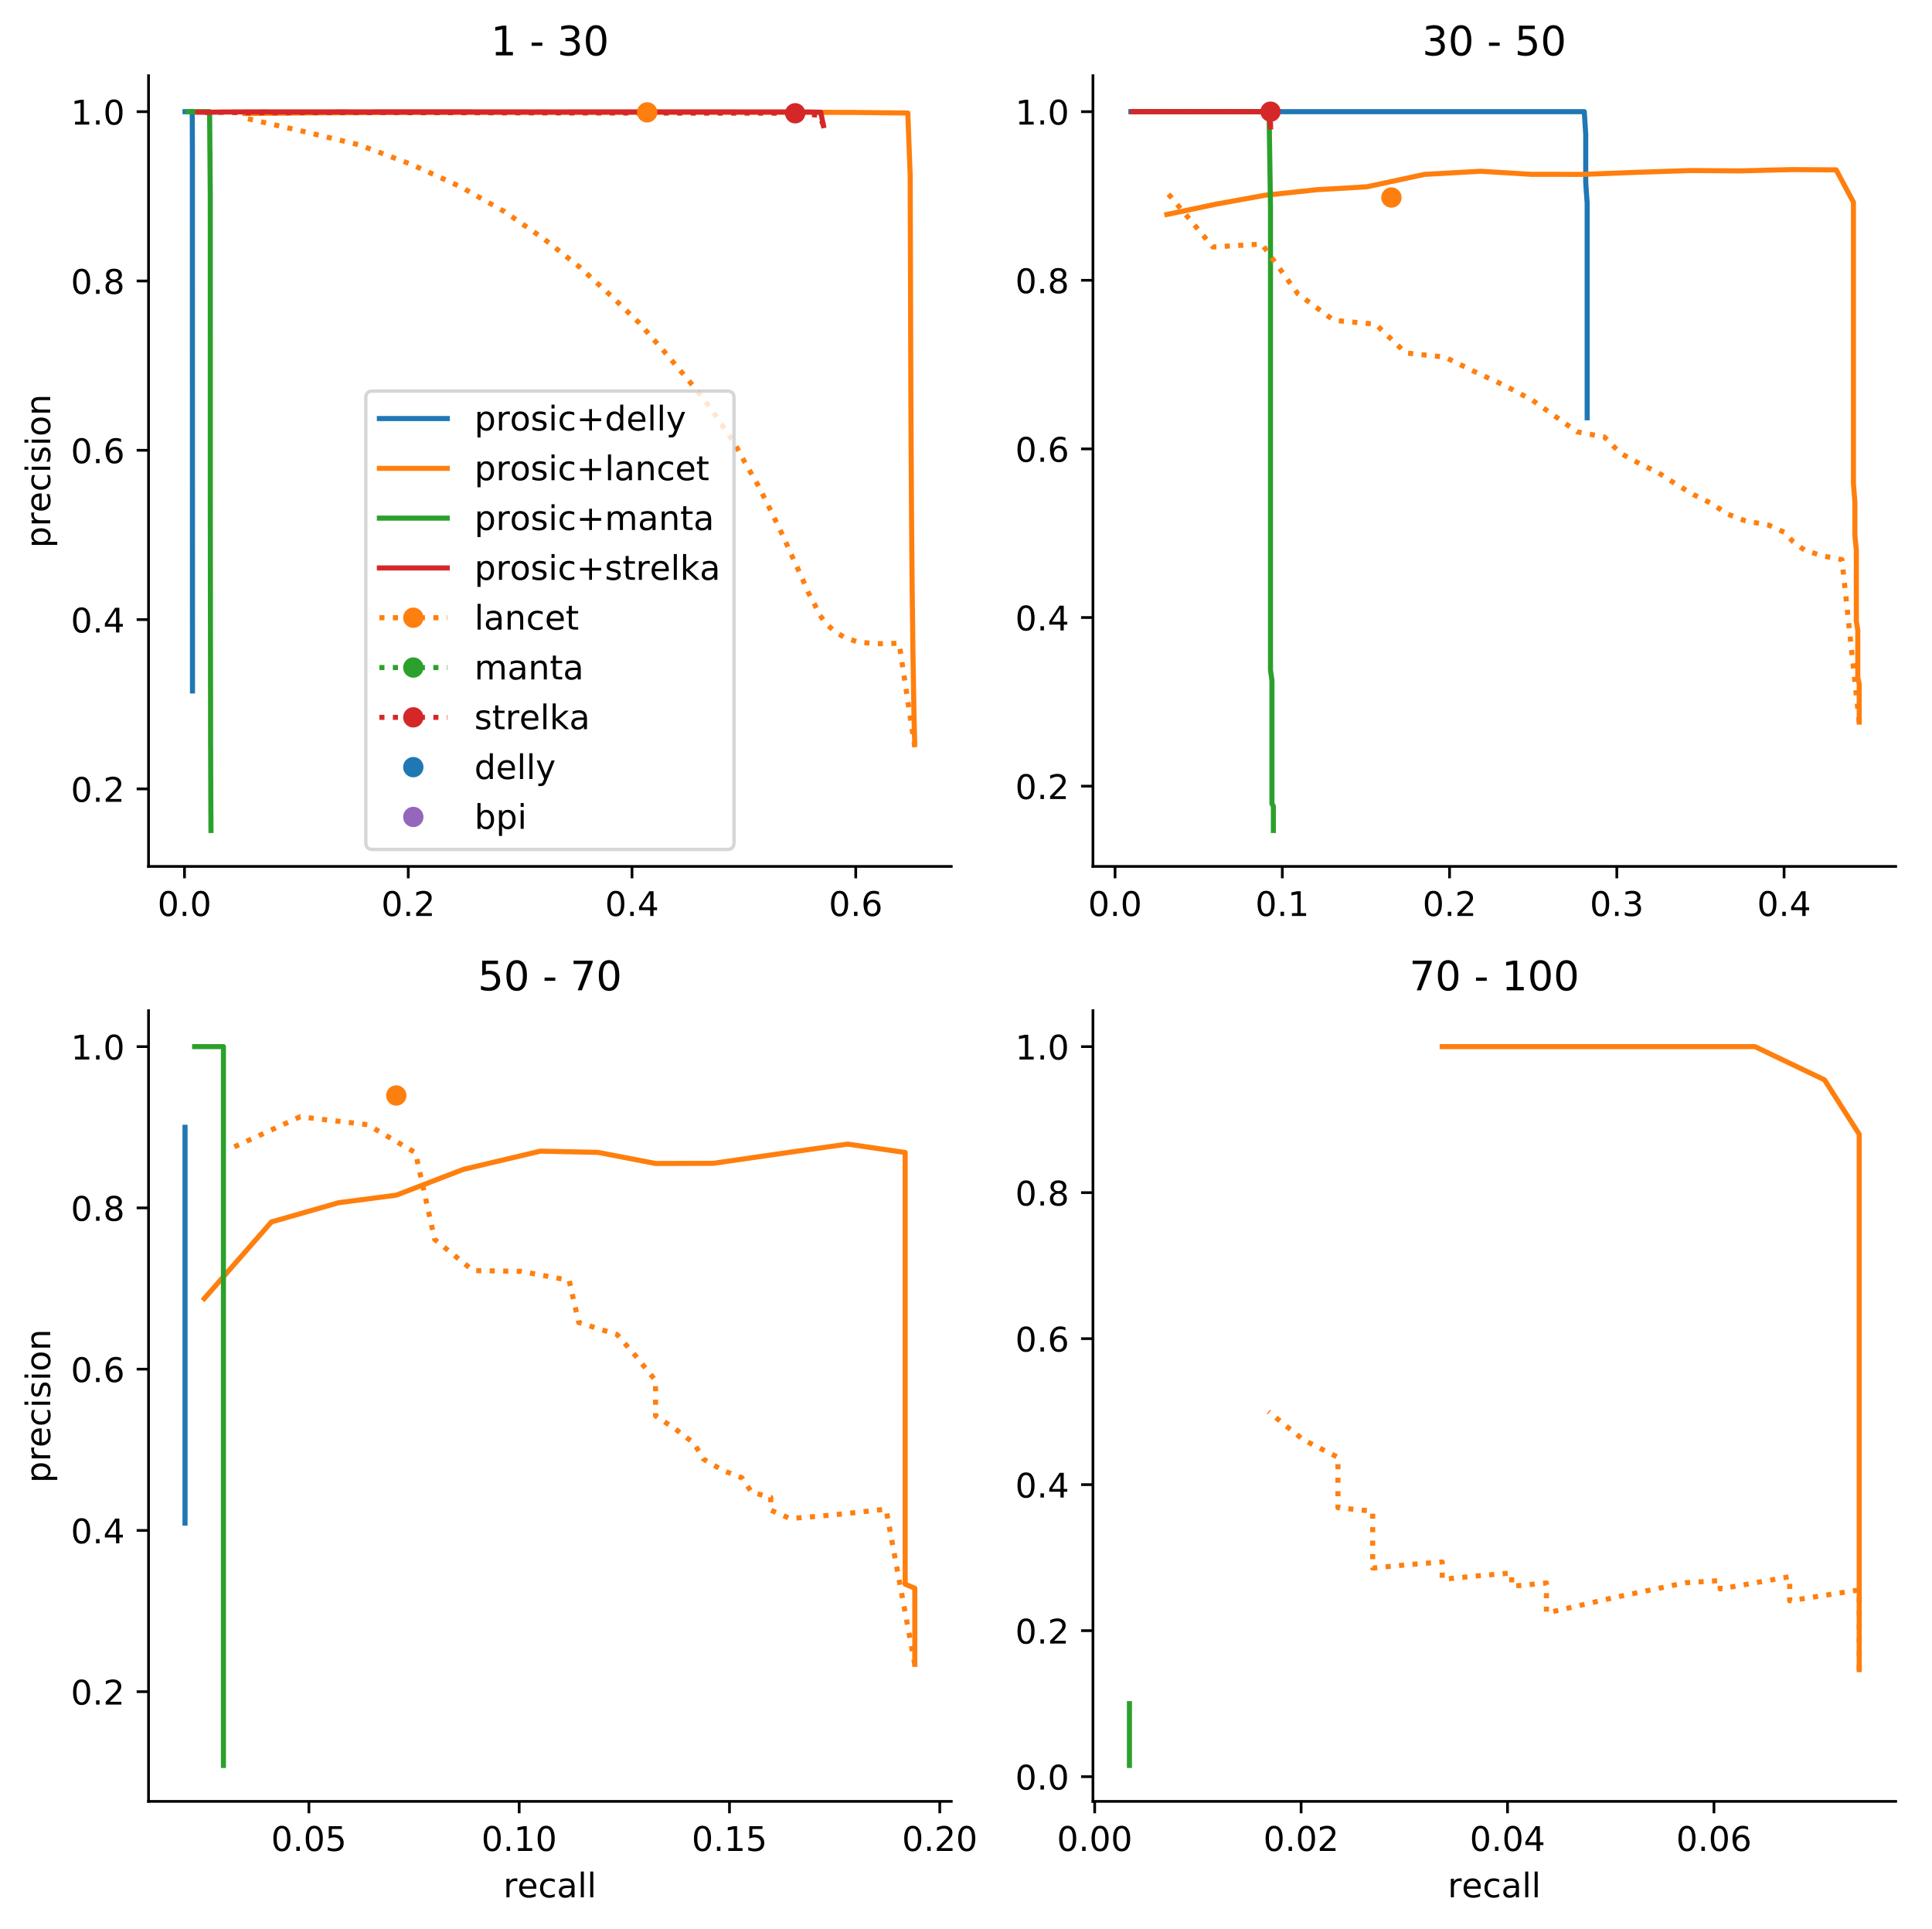 <?xml version="1.0" encoding="utf-8" standalone="no"?>
<!DOCTYPE svg PUBLIC "-//W3C//DTD SVG 1.1//EN"
  "http://www.w3.org/Graphics/SVG/1.1/DTD/svg11.dtd">
<!-- Created with matplotlib (https://matplotlib.org/) -->
<svg height="568.474pt" version="1.1" viewBox="0 0 569.441 568.474" width="569.441pt" xmlns="http://www.w3.org/2000/svg" xmlns:xlink="http://www.w3.org/1999/xlink">
 <defs>
  <style type="text/css">
*{stroke-linecap:butt;stroke-linejoin:round;}
  </style>
 </defs>
 <g id="figure_1">
  <g id="patch_1">
   <path d="M 0 568.474 
L 569.441 568.474 
L 569.441 0 
L 0 0 
z
" style="fill:#ffffff;"/>
  </g>
  <g id="axes_1">
   <g id="patch_2">
    <path d="M 43.781 255.358 
L 280.385 255.358 
L 280.385 22.318 
L 43.781 22.318 
z
" style="fill:#ffffff;"/>
   </g>
   <g id="matplotlib.axis_1">
    <g id="xtick_1">
     <g id="line2d_1">
      <defs>
       <path d="M 0 0 
L 0 3.5 
" id="mf3165807a9" style="stroke:#000000;stroke-width:0.8;"/>
      </defs>
      <g>
       <use style="stroke:#000000;stroke-width:0.8;" x="54.381" xlink:href="#mf3165807a9" y="255.358"/>
      </g>
     </g>
     <g id="text_1">
      <!-- 0.0 -->
      <defs>
       <path d="M 31.781 66.406 
Q 24.172 66.406 20.328 58.906 
Q 16.5 51.422 16.5 36.375 
Q 16.5 21.391 20.328 13.891 
Q 24.172 6.391 31.781 6.391 
Q 39.453 6.391 43.281 13.891 
Q 47.125 21.391 47.125 36.375 
Q 47.125 51.422 43.281 58.906 
Q 39.453 66.406 31.781 66.406 
z
M 31.781 74.219 
Q 44.047 74.219 50.516 64.516 
Q 56.984 54.828 56.984 36.375 
Q 56.984 17.969 50.516 8.266 
Q 44.047 -1.422 31.781 -1.422 
Q 19.531 -1.422 13.062 8.266 
Q 6.594 17.969 6.594 36.375 
Q 6.594 54.828 13.062 64.516 
Q 19.531 74.219 31.781 74.219 
z
" id="DejaVuSans-48"/>
       <path d="M 10.688 12.406 
L 21 12.406 
L 21 0 
L 10.688 0 
z
" id="DejaVuSans-46"/>
      </defs>
      <g transform="translate(46.43 269.957)scale(0.1 -0.1)">
       <use xlink:href="#DejaVuSans-48"/>
       <use x="63.623" xlink:href="#DejaVuSans-46"/>
       <use x="95.41" xlink:href="#DejaVuSans-48"/>
      </g>
     </g>
    </g>
    <g id="xtick_2">
     <g id="line2d_2">
      <g>
       <use style="stroke:#000000;stroke-width:0.8;" x="120.329" xlink:href="#mf3165807a9" y="255.358"/>
      </g>
     </g>
     <g id="text_2">
      <!-- 0.2 -->
      <defs>
       <path d="M 19.188 8.297 
L 53.609 8.297 
L 53.609 0 
L 7.328 0 
L 7.328 8.297 
Q 12.938 14.109 22.625 23.891 
Q 32.328 33.688 34.812 36.531 
Q 39.547 41.844 41.422 45.531 
Q 43.312 49.219 43.312 52.781 
Q 43.312 58.594 39.234 62.25 
Q 35.156 65.922 28.609 65.922 
Q 23.969 65.922 18.812 64.312 
Q 13.672 62.703 7.812 59.422 
L 7.812 69.391 
Q 13.766 71.781 18.938 73 
Q 24.125 74.219 28.422 74.219 
Q 39.75 74.219 46.484 68.547 
Q 53.219 62.891 53.219 53.422 
Q 53.219 48.922 51.531 44.891 
Q 49.859 40.875 45.406 35.406 
Q 44.188 33.984 37.641 27.219 
Q 31.109 20.453 19.188 8.297 
z
" id="DejaVuSans-50"/>
      </defs>
      <g transform="translate(112.377 269.957)scale(0.1 -0.1)">
       <use xlink:href="#DejaVuSans-48"/>
       <use x="63.623" xlink:href="#DejaVuSans-46"/>
       <use x="95.41" xlink:href="#DejaVuSans-50"/>
      </g>
     </g>
    </g>
    <g id="xtick_3">
     <g id="line2d_3">
      <g>
       <use style="stroke:#000000;stroke-width:0.8;" x="186.276" xlink:href="#mf3165807a9" y="255.358"/>
      </g>
     </g>
     <g id="text_3">
      <!-- 0.4 -->
      <defs>
       <path d="M 37.797 64.312 
L 12.891 25.391 
L 37.797 25.391 
z
M 35.203 72.906 
L 47.609 72.906 
L 47.609 25.391 
L 58.016 25.391 
L 58.016 17.188 
L 47.609 17.188 
L 47.609 0 
L 37.797 0 
L 37.797 17.188 
L 4.891 17.188 
L 4.891 26.703 
z
" id="DejaVuSans-52"/>
      </defs>
      <g transform="translate(178.325 269.957)scale(0.1 -0.1)">
       <use xlink:href="#DejaVuSans-48"/>
       <use x="63.623" xlink:href="#DejaVuSans-46"/>
       <use x="95.41" xlink:href="#DejaVuSans-52"/>
      </g>
     </g>
    </g>
    <g id="xtick_4">
     <g id="line2d_4">
      <g>
       <use style="stroke:#000000;stroke-width:0.8;" x="252.224" xlink:href="#mf3165807a9" y="255.358"/>
      </g>
     </g>
     <g id="text_4">
      <!-- 0.6 -->
      <defs>
       <path d="M 33.016 40.375 
Q 26.375 40.375 22.484 35.828 
Q 18.609 31.297 18.609 23.391 
Q 18.609 15.531 22.484 10.953 
Q 26.375 6.391 33.016 6.391 
Q 39.656 6.391 43.531 10.953 
Q 47.406 15.531 47.406 23.391 
Q 47.406 31.297 43.531 35.828 
Q 39.656 40.375 33.016 40.375 
z
M 52.594 71.297 
L 52.594 62.312 
Q 48.875 64.062 45.094 64.984 
Q 41.312 65.922 37.594 65.922 
Q 27.828 65.922 22.672 59.328 
Q 17.531 52.734 16.797 39.406 
Q 19.672 43.656 24.016 45.922 
Q 28.375 48.188 33.594 48.188 
Q 44.578 48.188 50.953 41.516 
Q 57.328 34.859 57.328 23.391 
Q 57.328 12.156 50.688 5.359 
Q 44.047 -1.422 33.016 -1.422 
Q 20.359 -1.422 13.672 8.266 
Q 6.984 17.969 6.984 36.375 
Q 6.984 53.656 15.188 63.938 
Q 23.391 74.219 37.203 74.219 
Q 40.922 74.219 44.703 73.484 
Q 48.484 72.75 52.594 71.297 
z
" id="DejaVuSans-54"/>
      </defs>
      <g transform="translate(244.272 269.957)scale(0.1 -0.1)">
       <use xlink:href="#DejaVuSans-48"/>
       <use x="63.623" xlink:href="#DejaVuSans-46"/>
       <use x="95.41" xlink:href="#DejaVuSans-54"/>
      </g>
     </g>
    </g>
   </g>
   <g id="matplotlib.axis_2">
    <g id="ytick_1">
     <g id="line2d_5">
      <defs>
       <path d="M 0 0 
L -3.5 0 
" id="m1c19184ad1" style="stroke:#000000;stroke-width:0.8;"/>
      </defs>
      <g>
       <use style="stroke:#000000;stroke-width:0.8;" x="43.781" xlink:href="#m1c19184ad1" y="232.512"/>
      </g>
     </g>
     <g id="text_5">
      <!-- 0.2 -->
      <g transform="translate(20.878 236.311)scale(0.1 -0.1)">
       <use xlink:href="#DejaVuSans-48"/>
       <use x="63.623" xlink:href="#DejaVuSans-46"/>
       <use x="95.41" xlink:href="#DejaVuSans-50"/>
      </g>
     </g>
    </g>
    <g id="ytick_2">
     <g id="line2d_6">
      <g>
       <use style="stroke:#000000;stroke-width:0.8;" x="43.781" xlink:href="#m1c19184ad1" y="182.611"/>
      </g>
     </g>
     <g id="text_6">
      <!-- 0.4 -->
      <g transform="translate(20.878 186.411)scale(0.1 -0.1)">
       <use xlink:href="#DejaVuSans-48"/>
       <use x="63.623" xlink:href="#DejaVuSans-46"/>
       <use x="95.41" xlink:href="#DejaVuSans-52"/>
      </g>
     </g>
    </g>
    <g id="ytick_3">
     <g id="line2d_7">
      <g>
       <use style="stroke:#000000;stroke-width:0.8;" x="43.781" xlink:href="#m1c19184ad1" y="132.711"/>
      </g>
     </g>
     <g id="text_7">
      <!-- 0.6 -->
      <g transform="translate(20.878 136.51)scale(0.1 -0.1)">
       <use xlink:href="#DejaVuSans-48"/>
       <use x="63.623" xlink:href="#DejaVuSans-46"/>
       <use x="95.41" xlink:href="#DejaVuSans-54"/>
      </g>
     </g>
    </g>
    <g id="ytick_4">
     <g id="line2d_8">
      <g>
       <use style="stroke:#000000;stroke-width:0.8;" x="43.781" xlink:href="#m1c19184ad1" y="82.811"/>
      </g>
     </g>
     <g id="text_8">
      <!-- 0.8 -->
      <defs>
       <path d="M 31.781 34.625 
Q 24.75 34.625 20.719 30.859 
Q 16.703 27.094 16.703 20.516 
Q 16.703 13.922 20.719 10.156 
Q 24.75 6.391 31.781 6.391 
Q 38.812 6.391 42.859 10.172 
Q 46.922 13.969 46.922 20.516 
Q 46.922 27.094 42.891 30.859 
Q 38.875 34.625 31.781 34.625 
z
M 21.922 38.812 
Q 15.578 40.375 12.031 44.719 
Q 8.5 49.078 8.5 55.328 
Q 8.5 64.062 14.719 69.141 
Q 20.953 74.219 31.781 74.219 
Q 42.672 74.219 48.875 69.141 
Q 55.078 64.062 55.078 55.328 
Q 55.078 49.078 51.531 44.719 
Q 48 40.375 41.703 38.812 
Q 48.828 37.156 52.797 32.312 
Q 56.781 27.484 56.781 20.516 
Q 56.781 9.906 50.312 4.234 
Q 43.844 -1.422 31.781 -1.422 
Q 19.734 -1.422 13.25 4.234 
Q 6.781 9.906 6.781 20.516 
Q 6.781 27.484 10.781 32.312 
Q 14.797 37.156 21.922 38.812 
z
M 18.312 54.391 
Q 18.312 48.734 21.844 45.562 
Q 25.391 42.391 31.781 42.391 
Q 38.141 42.391 41.719 45.562 
Q 45.312 48.734 45.312 54.391 
Q 45.312 60.062 41.719 63.234 
Q 38.141 66.406 31.781 66.406 
Q 25.391 66.406 21.844 63.234 
Q 18.312 60.062 18.312 54.391 
z
" id="DejaVuSans-56"/>
      </defs>
      <g transform="translate(20.878 86.61)scale(0.1 -0.1)">
       <use xlink:href="#DejaVuSans-48"/>
       <use x="63.623" xlink:href="#DejaVuSans-46"/>
       <use x="95.41" xlink:href="#DejaVuSans-56"/>
      </g>
     </g>
    </g>
    <g id="ytick_5">
     <g id="line2d_9">
      <g>
       <use style="stroke:#000000;stroke-width:0.8;" x="43.781" xlink:href="#m1c19184ad1" y="32.911"/>
      </g>
     </g>
     <g id="text_9">
      <!-- 1.0 -->
      <defs>
       <path d="M 12.406 8.297 
L 28.516 8.297 
L 28.516 63.922 
L 10.984 60.406 
L 10.984 69.391 
L 28.422 72.906 
L 38.281 72.906 
L 38.281 8.297 
L 54.391 8.297 
L 54.391 0 
L 12.406 0 
z
" id="DejaVuSans-49"/>
      </defs>
      <g transform="translate(20.878 36.71)scale(0.1 -0.1)">
       <use xlink:href="#DejaVuSans-49"/>
       <use x="63.623" xlink:href="#DejaVuSans-46"/>
       <use x="95.41" xlink:href="#DejaVuSans-48"/>
      </g>
     </g>
    </g>
    <g id="text_10">
     <!-- precision -->
     <defs>
      <path d="M 18.109 8.203 
L 18.109 -20.797 
L 9.078 -20.797 
L 9.078 54.688 
L 18.109 54.688 
L 18.109 46.391 
Q 20.953 51.266 25.266 53.625 
Q 29.594 56 35.594 56 
Q 45.562 56 51.781 48.094 
Q 58.016 40.188 58.016 27.297 
Q 58.016 14.406 51.781 6.484 
Q 45.562 -1.422 35.594 -1.422 
Q 29.594 -1.422 25.266 0.953 
Q 20.953 3.328 18.109 8.203 
z
M 48.688 27.297 
Q 48.688 37.203 44.609 42.844 
Q 40.531 48.484 33.406 48.484 
Q 26.266 48.484 22.188 42.844 
Q 18.109 37.203 18.109 27.297 
Q 18.109 17.391 22.188 11.75 
Q 26.266 6.109 33.406 6.109 
Q 40.531 6.109 44.609 11.75 
Q 48.688 17.391 48.688 27.297 
z
" id="DejaVuSans-112"/>
      <path d="M 41.109 46.297 
Q 39.594 47.172 37.812 47.578 
Q 36.031 48 33.891 48 
Q 26.266 48 22.188 43.047 
Q 18.109 38.094 18.109 28.812 
L 18.109 0 
L 9.078 0 
L 9.078 54.688 
L 18.109 54.688 
L 18.109 46.188 
Q 20.953 51.172 25.484 53.578 
Q 30.031 56 36.531 56 
Q 37.453 56 38.578 55.875 
Q 39.703 55.766 41.062 55.516 
z
" id="DejaVuSans-114"/>
      <path d="M 56.203 29.594 
L 56.203 25.203 
L 14.891 25.203 
Q 15.484 15.922 20.484 11.062 
Q 25.484 6.203 34.422 6.203 
Q 39.594 6.203 44.453 7.469 
Q 49.312 8.734 54.109 11.281 
L 54.109 2.781 
Q 49.266 0.734 44.188 -0.344 
Q 39.109 -1.422 33.891 -1.422 
Q 20.797 -1.422 13.156 6.188 
Q 5.516 13.812 5.516 26.812 
Q 5.516 40.234 12.766 48.109 
Q 20.016 56 32.328 56 
Q 43.359 56 49.781 48.891 
Q 56.203 41.797 56.203 29.594 
z
M 47.219 32.234 
Q 47.125 39.594 43.094 43.984 
Q 39.062 48.391 32.422 48.391 
Q 24.906 48.391 20.391 44.141 
Q 15.875 39.891 15.188 32.172 
z
" id="DejaVuSans-101"/>
      <path d="M 48.781 52.594 
L 48.781 44.188 
Q 44.969 46.297 41.141 47.344 
Q 37.312 48.391 33.406 48.391 
Q 24.656 48.391 19.812 42.844 
Q 14.984 37.312 14.984 27.297 
Q 14.984 17.281 19.812 11.734 
Q 24.656 6.203 33.406 6.203 
Q 37.312 6.203 41.141 7.25 
Q 44.969 8.297 48.781 10.406 
L 48.781 2.094 
Q 45.016 0.344 40.984 -0.531 
Q 36.969 -1.422 32.422 -1.422 
Q 20.062 -1.422 12.781 6.344 
Q 5.516 14.109 5.516 27.297 
Q 5.516 40.672 12.859 48.328 
Q 20.219 56 33.016 56 
Q 37.156 56 41.109 55.141 
Q 45.062 54.297 48.781 52.594 
z
" id="DejaVuSans-99"/>
      <path d="M 9.422 54.688 
L 18.406 54.688 
L 18.406 0 
L 9.422 0 
z
M 9.422 75.984 
L 18.406 75.984 
L 18.406 64.594 
L 9.422 64.594 
z
" id="DejaVuSans-105"/>
      <path d="M 44.281 53.078 
L 44.281 44.578 
Q 40.484 46.531 36.375 47.5 
Q 32.281 48.484 27.875 48.484 
Q 21.188 48.484 17.844 46.438 
Q 14.5 44.391 14.5 40.281 
Q 14.5 37.156 16.891 35.375 
Q 19.281 33.594 26.516 31.984 
L 29.594 31.297 
Q 39.156 29.25 43.188 25.516 
Q 47.219 21.781 47.219 15.094 
Q 47.219 7.469 41.188 3.016 
Q 35.156 -1.422 24.609 -1.422 
Q 20.219 -1.422 15.453 -0.562 
Q 10.688 0.297 5.422 2 
L 5.422 11.281 
Q 10.406 8.688 15.234 7.391 
Q 20.062 6.109 24.812 6.109 
Q 31.156 6.109 34.562 8.281 
Q 37.984 10.453 37.984 14.406 
Q 37.984 18.062 35.516 20.016 
Q 33.062 21.969 24.703 23.781 
L 21.578 24.516 
Q 13.234 26.266 9.516 29.906 
Q 5.812 33.547 5.812 39.891 
Q 5.812 47.609 11.281 51.797 
Q 16.75 56 26.812 56 
Q 31.781 56 36.172 55.266 
Q 40.578 54.547 44.281 53.078 
z
" id="DejaVuSans-115"/>
      <path d="M 30.609 48.391 
Q 23.391 48.391 19.188 42.75 
Q 14.984 37.109 14.984 27.297 
Q 14.984 17.484 19.156 11.844 
Q 23.344 6.203 30.609 6.203 
Q 37.797 6.203 41.984 11.859 
Q 46.188 17.531 46.188 27.297 
Q 46.188 37.016 41.984 42.703 
Q 37.797 48.391 30.609 48.391 
z
M 30.609 56 
Q 42.328 56 49.016 48.375 
Q 55.719 40.766 55.719 27.297 
Q 55.719 13.875 49.016 6.219 
Q 42.328 -1.422 30.609 -1.422 
Q 18.844 -1.422 12.172 6.219 
Q 5.516 13.875 5.516 27.297 
Q 5.516 40.766 12.172 48.375 
Q 18.844 56 30.609 56 
z
" id="DejaVuSans-111"/>
      <path d="M 54.891 33.016 
L 54.891 0 
L 45.906 0 
L 45.906 32.719 
Q 45.906 40.484 42.875 44.328 
Q 39.844 48.188 33.797 48.188 
Q 26.516 48.188 22.312 43.547 
Q 18.109 38.922 18.109 30.906 
L 18.109 0 
L 9.078 0 
L 9.078 54.688 
L 18.109 54.688 
L 18.109 46.188 
Q 21.344 51.125 25.703 53.562 
Q 30.078 56 35.797 56 
Q 45.219 56 50.047 50.172 
Q 54.891 44.344 54.891 33.016 
z
" id="DejaVuSans-110"/>
     </defs>
     <g transform="translate(14.798 161.503)rotate(-90)scale(0.1 -0.1)">
      <use xlink:href="#DejaVuSans-112"/>
      <use x="63.477" xlink:href="#DejaVuSans-114"/>
      <use x="104.559" xlink:href="#DejaVuSans-101"/>
      <use x="166.082" xlink:href="#DejaVuSans-99"/>
      <use x="221.062" xlink:href="#DejaVuSans-105"/>
      <use x="248.846" xlink:href="#DejaVuSans-115"/>
      <use x="300.945" xlink:href="#DejaVuSans-105"/>
      <use x="328.729" xlink:href="#DejaVuSans-111"/>
      <use x="389.91" xlink:href="#DejaVuSans-110"/>
     </g>
    </g>
   </g>
   <g id="line2d_10">
    <path clip-path="url(#pbdfce9ba17)" d="M 54.536 32.911 
L 54.688 32.911 
L 54.84 32.911 
L 54.992 32.911 
L 55.145 32.911 
L 55.297 32.911 
L 55.449 32.911 
L 55.601 32.911 
L 55.753 32.911 
L 55.903 32.911 
L 56.058 32.911 
L 56.21 32.911 
L 56.359 32.911 
L 56.514 32.911 
L 56.664 32.911 
L 56.707 44.286 
L 56.707 58.28 
L 56.71 70.501 
L 56.71 81.645 
L 56.712 91.326 
L 56.712 100.563 
L 56.714 108.517 
L 56.717 116.02 
L 56.717 122.949 
L 56.717 129.323 
L 56.717 135.208 
L 56.717 140.657 
L 56.719 145.575 
L 56.719 150.291 
L 56.722 154.561 
L 56.722 158.683 
L 56.724 162.424 
L 56.724 166.058 
L 56.724 169.479 
L 56.724 172.654 
L 56.727 175.64 
L 56.727 178.524 
L 56.729 181.153 
L 56.731 183.647 
L 56.731 186.077 
L 56.731 188.463 
L 56.731 190.699 
L 56.731 192.831 
L 56.731 194.834 
L 56.731 196.781 
L 56.731 198.671 
L 56.731 200.452 
L 56.734 202.077 
L 56.736 203.635 
" style="fill:none;stroke:#1f77b4;stroke-linecap:square;stroke-width:1.5;"/>
   </g>
   <g id="line2d_11">
    <path clip-path="url(#pbdfce9ba17)" d="M 72.206 33.451 
L 90.047 33.282 
L 107.859 33.203 
L 125.686 33.155 
L 143.469 33.147 
L 161.262 33.141 
L 179.062 33.137 
L 196.85 33.117 
L 214.612 33.106 
L 232.354 33.103 
L 250.082 33.122 
L 267.57 33.307 
L 268.268 51.603 
L 268.319 67.976 
L 268.365 82.153 
L 268.399 94.596 
L 268.432 105.574 
L 268.466 115.324 
L 268.512 124.058 
L 268.548 131.908 
L 268.592 139.006 
L 268.633 145.456 
L 268.662 151.368 
L 268.708 156.774 
L 268.744 161.744 
L 268.787 166.341 
L 268.826 170.589 
L 268.865 174.537 
L 268.911 178.212 
L 268.952 181.645 
L 268.998 184.853 
L 269.024 187.862 
L 269.055 190.689 
L 269.101 193.348 
L 269.14 195.861 
L 269.186 198.233 
L 269.227 200.476 
L 269.254 202.598 
L 269.283 204.612 
L 269.321 206.523 
L 269.343 208.35 
L 269.379 210.082 
L 269.418 211.738 
L 269.452 213.309 
L 269.497 214.817 
L 269.526 216.264 
L 269.57 217.642 
L 269.592 218.966 
" style="fill:none;stroke:#ff7f0e;stroke-linecap:square;stroke-width:1.5;"/>
   </g>
   <g id="line2d_12">
    <path clip-path="url(#pbdfce9ba17)" d="M 55.442 32.911 
L 56.5 32.911 
L 57.562 32.911 
L 58.603 32.911 
L 59.659 32.911 
L 60.719 32.911 
L 61.777 32.911 
L 61.98 57.967 
L 61.984 82.786 
L 61.987 102.697 
L 61.987 119.038 
L 61.987 132.655 
L 61.987 144.177 
L 61.992 153.971 
L 62.004 162.329 
L 62.009 169.766 
L 62.018 176.261 
L 62.023 182.097 
L 62.033 187.259 
L 62.038 191.961 
L 62.045 196.189 
L 62.047 200.075 
L 62.057 203.557 
L 62.062 206.797 
L 62.062 209.822 
L 62.064 212.593 
L 62.069 215.138 
L 62.069 217.541 
L 62.076 219.715 
L 62.088 221.693 
L 62.091 223.634 
L 62.1 225.405 
L 62.1 227.129 
L 62.105 228.722 
L 62.117 230.172 
L 62.122 231.592 
L 62.127 232.936 
L 62.127 234.238 
L 62.132 235.445 
L 62.137 236.591 
L 62.146 237.64 
L 62.146 238.706 
L 62.151 239.695 
L 62.163 240.602 
L 62.166 241.518 
L 62.168 242.395 
L 62.17 243.235 
L 62.178 244.016 
L 62.185 244.765 
" style="fill:none;stroke:#2ca02c;stroke-linecap:square;stroke-width:1.5;"/>
   </g>
   <g id="line2d_13">
    <path clip-path="url(#pbdfce9ba17)" d="M 58.294 33.065 
L 62.204 33.065 
L 66.119 33.013 
L 70.034 32.988 
L 73.947 32.972 
L 77.86 32.962 
L 81.77 32.977 
L 85.68 32.969 
L 89.588 32.979 
L 93.503 32.972 
L 97.413 32.967 
L 101.326 32.962 
L 105.236 32.97 
L 109.151 32.966 
L 113.061 32.962 
L 116.974 32.959 
L 120.88 32.956 
L 124.792 32.954 
L 128.695 32.959 
L 132.605 32.957 
L 136.504 32.962 
L 140.409 32.967 
L 144.319 32.971 
L 148.222 32.975 
L 152.132 32.972 
L 156.043 32.982 
L 159.948 32.979 
L 163.849 32.982 
L 167.761 32.98 
L 171.664 32.978 
L 175.565 32.975 
L 179.473 32.973 
L 183.381 32.971 
L 187.286 32.974 
L 191.187 32.972 
L 195.099 32.971 
L 199.005 32.969 
L 202.908 32.972 
L 206.813 32.974 
L 210.721 32.972 
L 214.631 32.975 
L 218.532 32.984 
L 222.437 32.986 
L 226.342 32.984 
L 230.248 32.986 
L 234.151 32.988 
L 238.042 32.999 
L 241.899 33.065 
L 242.71 37.026 
" style="fill:none;stroke:#d62728;stroke-linecap:square;stroke-width:1.5;"/>
   </g>
   <g id="line2d_14">
    <path clip-path="url(#pbdfce9ba17)" d="M 269.63 220.234 
L 269.63 220.234 
L 269.63 220.234 
L 269.63 220.234 
L 269.63 220.234 
L 269.63 220.234 
L 269.63 220.234 
L 269.63 220.234 
L 269.63 220.234 
L 269.63 220.234 
L 269.63 220.234 
L 269.63 220.234 
L 269.63 220.234 
L 269.63 220.234 
L 269.63 220.234 
L 269.63 220.234 
L 269.63 220.234 
L 265.008 189.589 
L 258.165 189.732 
L 252.806 189.206 
L 248.956 187.889 
L 245.932 186.078 
L 243.505 183.79 
L 241.481 181.117 
L 239.998 177.919 
L 238.264 174.68 
L 236.658 170.962 
L 234.902 167.057 
L 232.982 162.878 
L 230.975 158.356 
L 228.663 153.58 
L 226.166 148.431 
L 223.364 142.907 
L 220.034 137.152 
L 216.558 130.761 
L 212.199 124.352 
L 207.366 117.46 
L 201.591 110.494 
L 195.261 103.007 
L 188.221 95.004 
L 179.968 87.058 
L 170.829 78.703 
L 160.414 70.482 
L 148.754 62.395 
L 135.694 55.019 
L 121.324 48.479 
L 105.842 42.682 
L 89.267 38.696 
L 72.111 34.8 
" style="fill:none;stroke:#ff7f0e;stroke-dasharray:1.5,2.475;stroke-dashoffset:0;stroke-width:1.5;"/>
   </g>
   <g id="line2d_15">
    <path clip-path="url(#pbdfce9ba17)" d="M 242.71 37.029 
L 241.476 33.945 
L 238.496 33.758 
L 234.042 33.399 
L 230.212 33.338 
L 226.796 33.333 
L 224.062 33.325 
L 220.49 33.323 
L 216.102 33.331 
L 211.194 33.321 
L 211.194 33.321 
L 205.791 33.324 
L 199.565 33.321 
L 199.565 33.321 
L 193.015 33.31 
L 193.015 33.31 
L 185.989 33.304 
L 185.989 33.304 
L 178.676 33.283 
L 178.676 33.283 
L 171.186 33.281 
L 171.186 33.281 
L 163.448 33.269 
L 156.026 33.248 
L 156.026 33.248 
L 148.947 33.248 
L 148.947 33.248 
L 142.293 33.219 
L 142.293 33.219 
L 135.803 33.214 
L 129.577 33.199 
L 129.577 33.199 
L 123.86 33.214 
L 118.346 33.193 
L 113.334 33.176 
L 113.334 33.176 
L 108.849 33.187 
L 104.463 33.175 
L 100.493 33.185 
L 96.761 33.181 
L 90.201 33.213 
L 87.453 33.202 
L 82.543 33.253 
L 78.77 33.182 
L 74.049 33.217 
L 70.585 33.208 
L 66.17 33.064 
L 62.308 33.139 
L 58.545 33.2 
" style="fill:none;stroke:#d62728;stroke-dasharray:1.5,2.475;stroke-dashoffset:0;stroke-width:1.5;"/>
   </g>
   <g id="line2d_16">
    <defs>
     <path d="M 0 2.5 
C 0.663 2.5 1.299 2.237 1.768 1.768 
C 2.237 1.299 2.5 0.663 2.5 0 
C 2.5 -0.663 2.237 -1.299 1.768 -1.768 
C 1.299 -2.237 0.663 -2.5 0 -2.5 
C -0.663 -2.5 -1.299 -2.237 -1.768 -1.768 
C -2.237 -1.299 -2.5 -0.663 -2.5 0 
C -2.5 0.663 -2.237 1.299 -1.768 1.768 
C -1.299 2.237 -0.663 2.5 0 2.5 
z
" id="md01dc1f0f9" style="stroke:#ff7f0e;"/>
    </defs>
    <g clip-path="url(#pbdfce9ba17)">
     <use style="fill:#ff7f0e;stroke:#ff7f0e;" x="190.749" xlink:href="#md01dc1f0f9" y="33.118"/>
    </g>
   </g>
   <g id="line2d_17">
    <defs>
     <path d="M 0 2.5 
C 0.663 2.5 1.299 2.237 1.768 1.768 
C 2.237 1.299 2.5 0.663 2.5 0 
C 2.5 -0.663 2.237 -1.299 1.768 -1.768 
C 1.299 -2.237 0.663 -2.5 0 -2.5 
C -0.663 -2.5 -1.299 -2.237 -1.768 -1.768 
C -2.237 -1.299 -2.5 -0.663 -2.5 0 
C -2.5 0.663 -2.237 1.299 -1.768 1.768 
C -1.299 2.237 -0.663 2.5 0 2.5 
z
" id="m7eb02e5d46" style="stroke:#d62728;"/>
    </defs>
    <g clip-path="url(#pbdfce9ba17)">
     <use style="fill:#d62728;stroke:#d62728;" x="234.378" xlink:href="#m7eb02e5d46" y="33.385"/>
    </g>
   </g>
   <g id="patch_3">
    <path d="M 43.781 255.358 
L 43.781 22.318 
" style="fill:none;stroke:#000000;stroke-linecap:square;stroke-linejoin:miter;stroke-width:0.8;"/>
   </g>
   <g id="patch_4">
    <path d="M 43.781 255.358 
L 280.385 255.358 
" style="fill:none;stroke:#000000;stroke-linecap:square;stroke-linejoin:miter;stroke-width:0.8;"/>
   </g>
   <g id="text_11">
    <!-- 1 - 30 -->
    <defs>
     <path id="DejaVuSans-32"/>
     <path d="M 4.891 31.391 
L 31.203 31.391 
L 31.203 23.391 
L 4.891 23.391 
z
" id="DejaVuSans-45"/>
     <path d="M 40.578 39.312 
Q 47.656 37.797 51.625 33 
Q 55.609 28.219 55.609 21.188 
Q 55.609 10.406 48.188 4.484 
Q 40.766 -1.422 27.094 -1.422 
Q 22.516 -1.422 17.656 -0.516 
Q 12.797 0.391 7.625 2.203 
L 7.625 11.719 
Q 11.719 9.328 16.594 8.109 
Q 21.484 6.891 26.812 6.891 
Q 36.078 6.891 40.938 10.547 
Q 45.797 14.203 45.797 21.188 
Q 45.797 27.641 41.281 31.266 
Q 36.766 34.906 28.719 34.906 
L 20.219 34.906 
L 20.219 43.016 
L 29.109 43.016 
Q 36.375 43.016 40.234 45.922 
Q 44.094 48.828 44.094 54.297 
Q 44.094 59.906 40.109 62.906 
Q 36.141 65.922 28.719 65.922 
Q 24.656 65.922 20.016 65.031 
Q 15.375 64.156 9.812 62.312 
L 9.812 71.094 
Q 15.438 72.656 20.344 73.438 
Q 25.25 74.219 29.594 74.219 
Q 40.828 74.219 47.359 69.109 
Q 53.906 64.016 53.906 55.328 
Q 53.906 49.266 50.438 45.094 
Q 46.969 40.922 40.578 39.312 
z
" id="DejaVuSans-51"/>
    </defs>
    <g transform="translate(144.652 16.318)scale(0.12 -0.12)">
     <use xlink:href="#DejaVuSans-49"/>
     <use x="63.623" xlink:href="#DejaVuSans-32"/>
     <use x="95.41" xlink:href="#DejaVuSans-45"/>
     <use x="131.494" xlink:href="#DejaVuSans-32"/>
     <use x="163.281" xlink:href="#DejaVuSans-51"/>
     <use x="226.904" xlink:href="#DejaVuSans-48"/>
    </g>
   </g>
   <g id="legend_1">
    <g id="patch_5">
     <path d="M 109.82 250.358 
L 214.346 250.358 
Q 216.346 250.358 216.346 248.358 
L 216.346 117.255 
Q 216.346 115.255 214.346 115.255 
L 109.82 115.255 
Q 107.82 115.255 107.82 117.255 
L 107.82 248.358 
Q 107.82 250.358 109.82 250.358 
z
" style="fill:#ffffff;opacity:0.8;stroke:#cccccc;stroke-linejoin:miter;"/>
    </g>
    <g id="line2d_18">
     <path d="M 111.82 123.353 
L 131.82 123.353 
" style="fill:none;stroke:#1f77b4;stroke-linecap:square;stroke-width:1.5;"/>
    </g>
    <g id="line2d_19"/>
    <g id="text_12">
     <!-- prosic+delly -->
     <defs>
      <path d="M 46 62.703 
L 46 35.5 
L 73.188 35.5 
L 73.188 27.203 
L 46 27.203 
L 46 0 
L 37.797 0 
L 37.797 27.203 
L 10.594 27.203 
L 10.594 35.5 
L 37.797 35.5 
L 37.797 62.703 
z
" id="DejaVuSans-43"/>
      <path d="M 45.406 46.391 
L 45.406 75.984 
L 54.391 75.984 
L 54.391 0 
L 45.406 0 
L 45.406 8.203 
Q 42.578 3.328 38.25 0.953 
Q 33.938 -1.422 27.875 -1.422 
Q 17.969 -1.422 11.734 6.484 
Q 5.516 14.406 5.516 27.297 
Q 5.516 40.188 11.734 48.094 
Q 17.969 56 27.875 56 
Q 33.938 56 38.25 53.625 
Q 42.578 51.266 45.406 46.391 
z
M 14.797 27.297 
Q 14.797 17.391 18.875 11.75 
Q 22.953 6.109 30.078 6.109 
Q 37.203 6.109 41.297 11.75 
Q 45.406 17.391 45.406 27.297 
Q 45.406 37.203 41.297 42.844 
Q 37.203 48.484 30.078 48.484 
Q 22.953 48.484 18.875 42.844 
Q 14.797 37.203 14.797 27.297 
z
" id="DejaVuSans-100"/>
      <path d="M 9.422 75.984 
L 18.406 75.984 
L 18.406 0 
L 9.422 0 
z
" id="DejaVuSans-108"/>
      <path d="M 32.172 -5.078 
Q 28.375 -14.844 24.75 -17.812 
Q 21.141 -20.797 15.094 -20.797 
L 7.906 -20.797 
L 7.906 -13.281 
L 13.188 -13.281 
Q 16.891 -13.281 18.938 -11.516 
Q 21 -9.766 23.484 -3.219 
L 25.094 0.875 
L 2.984 54.688 
L 12.5 54.688 
L 29.594 11.922 
L 46.688 54.688 
L 56.203 54.688 
z
" id="DejaVuSans-121"/>
     </defs>
     <g transform="translate(139.82 126.853)scale(0.1 -0.1)">
      <use xlink:href="#DejaVuSans-112"/>
      <use x="63.477" xlink:href="#DejaVuSans-114"/>
      <use x="104.559" xlink:href="#DejaVuSans-111"/>
      <use x="165.74" xlink:href="#DejaVuSans-115"/>
      <use x="217.84" xlink:href="#DejaVuSans-105"/>
      <use x="245.623" xlink:href="#DejaVuSans-99"/>
      <use x="300.604" xlink:href="#DejaVuSans-43"/>
      <use x="384.393" xlink:href="#DejaVuSans-100"/>
      <use x="447.869" xlink:href="#DejaVuSans-101"/>
      <use x="509.393" xlink:href="#DejaVuSans-108"/>
      <use x="537.176" xlink:href="#DejaVuSans-108"/>
      <use x="564.959" xlink:href="#DejaVuSans-121"/>
     </g>
    </g>
    <g id="line2d_20">
     <path d="M 111.82 138.032 
L 131.82 138.032 
" style="fill:none;stroke:#ff7f0e;stroke-linecap:square;stroke-width:1.5;"/>
    </g>
    <g id="line2d_21"/>
    <g id="text_13">
     <!-- prosic+lancet -->
     <defs>
      <path d="M 34.281 27.484 
Q 23.391 27.484 19.188 25 
Q 14.984 22.516 14.984 16.5 
Q 14.984 11.719 18.141 8.906 
Q 21.297 6.109 26.703 6.109 
Q 34.188 6.109 38.703 11.406 
Q 43.219 16.703 43.219 25.484 
L 43.219 27.484 
z
M 52.203 31.203 
L 52.203 0 
L 43.219 0 
L 43.219 8.297 
Q 40.141 3.328 35.547 0.953 
Q 30.953 -1.422 24.312 -1.422 
Q 15.922 -1.422 10.953 3.297 
Q 6 8.016 6 15.922 
Q 6 25.141 12.172 29.828 
Q 18.359 34.516 30.609 34.516 
L 43.219 34.516 
L 43.219 35.406 
Q 43.219 41.609 39.141 45 
Q 35.062 48.391 27.688 48.391 
Q 23 48.391 18.547 47.266 
Q 14.109 46.141 10.016 43.891 
L 10.016 52.203 
Q 14.938 54.109 19.578 55.047 
Q 24.219 56 28.609 56 
Q 40.484 56 46.344 49.844 
Q 52.203 43.703 52.203 31.203 
z
" id="DejaVuSans-97"/>
      <path d="M 18.312 70.219 
L 18.312 54.688 
L 36.812 54.688 
L 36.812 47.703 
L 18.312 47.703 
L 18.312 18.016 
Q 18.312 11.328 20.141 9.422 
Q 21.969 7.516 27.594 7.516 
L 36.812 7.516 
L 36.812 0 
L 27.594 0 
Q 17.188 0 13.234 3.875 
Q 9.281 7.766 9.281 18.016 
L 9.281 47.703 
L 2.688 47.703 
L 2.688 54.688 
L 9.281 54.688 
L 9.281 70.219 
z
" id="DejaVuSans-116"/>
     </defs>
     <g transform="translate(139.82 141.532)scale(0.1 -0.1)">
      <use xlink:href="#DejaVuSans-112"/>
      <use x="63.477" xlink:href="#DejaVuSans-114"/>
      <use x="104.559" xlink:href="#DejaVuSans-111"/>
      <use x="165.74" xlink:href="#DejaVuSans-115"/>
      <use x="217.84" xlink:href="#DejaVuSans-105"/>
      <use x="245.623" xlink:href="#DejaVuSans-99"/>
      <use x="300.604" xlink:href="#DejaVuSans-43"/>
      <use x="384.393" xlink:href="#DejaVuSans-108"/>
      <use x="412.176" xlink:href="#DejaVuSans-97"/>
      <use x="473.455" xlink:href="#DejaVuSans-110"/>
      <use x="536.834" xlink:href="#DejaVuSans-99"/>
      <use x="591.814" xlink:href="#DejaVuSans-101"/>
      <use x="653.338" xlink:href="#DejaVuSans-116"/>
     </g>
    </g>
    <g id="line2d_22">
     <path d="M 111.82 152.71 
L 131.82 152.71 
" style="fill:none;stroke:#2ca02c;stroke-linecap:square;stroke-width:1.5;"/>
    </g>
    <g id="line2d_23"/>
    <g id="text_14">
     <!-- prosic+manta -->
     <defs>
      <path d="M 52 44.188 
Q 55.375 50.25 60.062 53.125 
Q 64.75 56 71.094 56 
Q 79.641 56 84.281 50.016 
Q 88.922 44.047 88.922 33.016 
L 88.922 0 
L 79.891 0 
L 79.891 32.719 
Q 79.891 40.578 77.094 44.375 
Q 74.312 48.188 68.609 48.188 
Q 61.625 48.188 57.562 43.547 
Q 53.516 38.922 53.516 30.906 
L 53.516 0 
L 44.484 0 
L 44.484 32.719 
Q 44.484 40.625 41.703 44.406 
Q 38.922 48.188 33.109 48.188 
Q 26.219 48.188 22.156 43.531 
Q 18.109 38.875 18.109 30.906 
L 18.109 0 
L 9.078 0 
L 9.078 54.688 
L 18.109 54.688 
L 18.109 46.188 
Q 21.188 51.219 25.484 53.609 
Q 29.781 56 35.688 56 
Q 41.656 56 45.828 52.969 
Q 50 49.953 52 44.188 
z
" id="DejaVuSans-109"/>
     </defs>
     <g transform="translate(139.82 156.21)scale(0.1 -0.1)">
      <use xlink:href="#DejaVuSans-112"/>
      <use x="63.477" xlink:href="#DejaVuSans-114"/>
      <use x="104.559" xlink:href="#DejaVuSans-111"/>
      <use x="165.74" xlink:href="#DejaVuSans-115"/>
      <use x="217.84" xlink:href="#DejaVuSans-105"/>
      <use x="245.623" xlink:href="#DejaVuSans-99"/>
      <use x="300.604" xlink:href="#DejaVuSans-43"/>
      <use x="384.393" xlink:href="#DejaVuSans-109"/>
      <use x="481.805" xlink:href="#DejaVuSans-97"/>
      <use x="543.084" xlink:href="#DejaVuSans-110"/>
      <use x="606.463" xlink:href="#DejaVuSans-116"/>
      <use x="645.672" xlink:href="#DejaVuSans-97"/>
     </g>
    </g>
    <g id="line2d_24">
     <path d="M 111.82 167.388 
L 131.82 167.388 
" style="fill:none;stroke:#d62728;stroke-linecap:square;stroke-width:1.5;"/>
    </g>
    <g id="line2d_25"/>
    <g id="text_15">
     <!-- prosic+strelka -->
     <defs>
      <path d="M 9.078 75.984 
L 18.109 75.984 
L 18.109 31.109 
L 44.922 54.688 
L 56.391 54.688 
L 27.391 29.109 
L 57.625 0 
L 45.906 0 
L 18.109 26.703 
L 18.109 0 
L 9.078 0 
z
" id="DejaVuSans-107"/>
     </defs>
     <g transform="translate(139.82 170.888)scale(0.1 -0.1)">
      <use xlink:href="#DejaVuSans-112"/>
      <use x="63.477" xlink:href="#DejaVuSans-114"/>
      <use x="104.559" xlink:href="#DejaVuSans-111"/>
      <use x="165.74" xlink:href="#DejaVuSans-115"/>
      <use x="217.84" xlink:href="#DejaVuSans-105"/>
      <use x="245.623" xlink:href="#DejaVuSans-99"/>
      <use x="300.604" xlink:href="#DejaVuSans-43"/>
      <use x="384.393" xlink:href="#DejaVuSans-115"/>
      <use x="436.492" xlink:href="#DejaVuSans-116"/>
      <use x="475.701" xlink:href="#DejaVuSans-114"/>
      <use x="516.783" xlink:href="#DejaVuSans-101"/>
      <use x="578.307" xlink:href="#DejaVuSans-108"/>
      <use x="606.09" xlink:href="#DejaVuSans-107"/>
      <use x="663.984" xlink:href="#DejaVuSans-97"/>
     </g>
    </g>
    <g id="line2d_26">
     <path d="M 111.82 182.066 
L 131.82 182.066 
" style="fill:none;stroke:#ff7f0e;stroke-dasharray:1.5,2.475;stroke-dashoffset:0;stroke-width:1.5;"/>
    </g>
    <g id="line2d_27">
     <g>
      <use style="fill:#ff7f0e;stroke:#ff7f0e;" x="121.82" xlink:href="#md01dc1f0f9" y="182.066"/>
     </g>
    </g>
    <g id="text_16">
     <!-- lancet -->
     <g transform="translate(139.82 185.566)scale(0.1 -0.1)">
      <use xlink:href="#DejaVuSans-108"/>
      <use x="27.783" xlink:href="#DejaVuSans-97"/>
      <use x="89.062" xlink:href="#DejaVuSans-110"/>
      <use x="152.441" xlink:href="#DejaVuSans-99"/>
      <use x="207.422" xlink:href="#DejaVuSans-101"/>
      <use x="268.945" xlink:href="#DejaVuSans-116"/>
     </g>
    </g>
    <g id="line2d_28">
     <path d="M 111.82 196.744 
L 131.82 196.744 
" style="fill:none;stroke:#2ca02c;stroke-dasharray:1.5,2.475;stroke-dashoffset:0;stroke-width:1.5;"/>
    </g>
    <g id="line2d_29">
     <defs>
      <path d="M 0 2.5 
C 0.663 2.5 1.299 2.237 1.768 1.768 
C 2.237 1.299 2.5 0.663 2.5 0 
C 2.5 -0.663 2.237 -1.299 1.768 -1.768 
C 1.299 -2.237 0.663 -2.5 0 -2.5 
C -0.663 -2.5 -1.299 -2.237 -1.768 -1.768 
C -2.237 -1.299 -2.5 -0.663 -2.5 0 
C -2.5 0.663 -2.237 1.299 -1.768 1.768 
C -1.299 2.237 -0.663 2.5 0 2.5 
z
" id="md8210d1399" style="stroke:#2ca02c;"/>
     </defs>
     <g>
      <use style="fill:#2ca02c;stroke:#2ca02c;" x="121.82" xlink:href="#md8210d1399" y="196.744"/>
     </g>
    </g>
    <g id="text_17">
     <!-- manta -->
     <g transform="translate(139.82 200.244)scale(0.1 -0.1)">
      <use xlink:href="#DejaVuSans-109"/>
      <use x="97.412" xlink:href="#DejaVuSans-97"/>
      <use x="158.691" xlink:href="#DejaVuSans-110"/>
      <use x="222.07" xlink:href="#DejaVuSans-116"/>
      <use x="261.279" xlink:href="#DejaVuSans-97"/>
     </g>
    </g>
    <g id="line2d_30">
     <path d="M 111.82 211.422 
L 131.82 211.422 
" style="fill:none;stroke:#d62728;stroke-dasharray:1.5,2.475;stroke-dashoffset:0;stroke-width:1.5;"/>
    </g>
    <g id="line2d_31">
     <g>
      <use style="fill:#d62728;stroke:#d62728;" x="121.82" xlink:href="#m7eb02e5d46" y="211.422"/>
     </g>
    </g>
    <g id="text_18">
     <!-- strelka -->
     <g transform="translate(139.82 214.922)scale(0.1 -0.1)">
      <use xlink:href="#DejaVuSans-115"/>
      <use x="52.1" xlink:href="#DejaVuSans-116"/>
      <use x="91.309" xlink:href="#DejaVuSans-114"/>
      <use x="132.391" xlink:href="#DejaVuSans-101"/>
      <use x="193.914" xlink:href="#DejaVuSans-108"/>
      <use x="221.697" xlink:href="#DejaVuSans-107"/>
      <use x="279.592" xlink:href="#DejaVuSans-97"/>
     </g>
    </g>
    <g id="line2d_32">
     <path d="M 111.82 226.1 
L 131.82 226.1 
" style="fill:none;"/>
    </g>
    <g id="line2d_33">
     <defs>
      <path d="M 0 2.5 
C 0.663 2.5 1.299 2.237 1.768 1.768 
C 2.237 1.299 2.5 0.663 2.5 0 
C 2.5 -0.663 2.237 -1.299 1.768 -1.768 
C 1.299 -2.237 0.663 -2.5 0 -2.5 
C -0.663 -2.5 -1.299 -2.237 -1.768 -1.768 
C -2.237 -1.299 -2.5 -0.663 -2.5 0 
C -2.5 0.663 -2.237 1.299 -1.768 1.768 
C -1.299 2.237 -0.663 2.5 0 2.5 
z
" id="mf50f213bbf" style="stroke:#1f77b4;"/>
     </defs>
     <g>
      <use style="fill:#1f77b4;stroke:#1f77b4;" x="121.82" xlink:href="#mf50f213bbf" y="226.1"/>
     </g>
    </g>
    <g id="text_19">
     <!-- delly -->
     <g transform="translate(139.82 229.6)scale(0.1 -0.1)">
      <use xlink:href="#DejaVuSans-100"/>
      <use x="63.477" xlink:href="#DejaVuSans-101"/>
      <use x="125" xlink:href="#DejaVuSans-108"/>
      <use x="152.783" xlink:href="#DejaVuSans-108"/>
      <use x="180.566" xlink:href="#DejaVuSans-121"/>
     </g>
    </g>
    <g id="line2d_34">
     <path d="M 111.82 240.778 
L 131.82 240.778 
" style="fill:none;"/>
    </g>
    <g id="line2d_35">
     <defs>
      <path d="M 0 2.5 
C 0.663 2.5 1.299 2.237 1.768 1.768 
C 2.237 1.299 2.5 0.663 2.5 0 
C 2.5 -0.663 2.237 -1.299 1.768 -1.768 
C 1.299 -2.237 0.663 -2.5 0 -2.5 
C -0.663 -2.5 -1.299 -2.237 -1.768 -1.768 
C -2.237 -1.299 -2.5 -0.663 -2.5 0 
C -2.5 0.663 -2.237 1.299 -1.768 1.768 
C -1.299 2.237 -0.663 2.5 0 2.5 
z
" id="md87c124747" style="stroke:#9467bd;"/>
     </defs>
     <g>
      <use style="fill:#9467bd;stroke:#9467bd;" x="121.82" xlink:href="#md87c124747" y="240.778"/>
     </g>
    </g>
    <g id="text_20">
     <!-- bpi -->
     <defs>
      <path d="M 48.688 27.297 
Q 48.688 37.203 44.609 42.844 
Q 40.531 48.484 33.406 48.484 
Q 26.266 48.484 22.188 42.844 
Q 18.109 37.203 18.109 27.297 
Q 18.109 17.391 22.188 11.75 
Q 26.266 6.109 33.406 6.109 
Q 40.531 6.109 44.609 11.75 
Q 48.688 17.391 48.688 27.297 
z
M 18.109 46.391 
Q 20.953 51.266 25.266 53.625 
Q 29.594 56 35.594 56 
Q 45.562 56 51.781 48.094 
Q 58.016 40.188 58.016 27.297 
Q 58.016 14.406 51.781 6.484 
Q 45.562 -1.422 35.594 -1.422 
Q 29.594 -1.422 25.266 0.953 
Q 20.953 3.328 18.109 8.203 
L 18.109 0 
L 9.078 0 
L 9.078 75.984 
L 18.109 75.984 
z
" id="DejaVuSans-98"/>
     </defs>
     <g transform="translate(139.82 244.278)scale(0.1 -0.1)">
      <use xlink:href="#DejaVuSans-98"/>
      <use x="63.477" xlink:href="#DejaVuSans-112"/>
      <use x="126.953" xlink:href="#DejaVuSans-105"/>
     </g>
    </g>
   </g>
  </g>
  <g id="axes_2">
   <g id="patch_6">
    <path d="M 322.137 255.358 
L 558.741 255.358 
L 558.741 22.318 
L 322.137 22.318 
z
" style="fill:#ffffff;"/>
   </g>
   <g id="matplotlib.axis_3">
    <g id="xtick_5">
     <g id="line2d_36">
      <g>
       <use style="stroke:#000000;stroke-width:0.8;" x="328.65" xlink:href="#mf3165807a9" y="255.358"/>
      </g>
     </g>
     <g id="text_21">
      <!-- 0.0 -->
      <g transform="translate(320.698 269.957)scale(0.1 -0.1)">
       <use xlink:href="#DejaVuSans-48"/>
       <use x="63.623" xlink:href="#DejaVuSans-46"/>
       <use x="95.41" xlink:href="#DejaVuSans-48"/>
      </g>
     </g>
    </g>
    <g id="xtick_6">
     <g id="line2d_37">
      <g>
       <use style="stroke:#000000;stroke-width:0.8;" x="377.947" xlink:href="#mf3165807a9" y="255.358"/>
      </g>
     </g>
     <g id="text_22">
      <!-- 0.1 -->
      <g transform="translate(369.996 269.957)scale(0.1 -0.1)">
       <use xlink:href="#DejaVuSans-48"/>
       <use x="63.623" xlink:href="#DejaVuSans-46"/>
       <use x="95.41" xlink:href="#DejaVuSans-49"/>
      </g>
     </g>
    </g>
    <g id="xtick_7">
     <g id="line2d_38">
      <g>
       <use style="stroke:#000000;stroke-width:0.8;" x="427.245" xlink:href="#mf3165807a9" y="255.358"/>
      </g>
     </g>
     <g id="text_23">
      <!-- 0.2 -->
      <g transform="translate(419.294 269.957)scale(0.1 -0.1)">
       <use xlink:href="#DejaVuSans-48"/>
       <use x="63.623" xlink:href="#DejaVuSans-46"/>
       <use x="95.41" xlink:href="#DejaVuSans-50"/>
      </g>
     </g>
    </g>
    <g id="xtick_8">
     <g id="line2d_39">
      <g>
       <use style="stroke:#000000;stroke-width:0.8;" x="476.543" xlink:href="#mf3165807a9" y="255.358"/>
      </g>
     </g>
     <g id="text_24">
      <!-- 0.3 -->
      <g transform="translate(468.591 269.957)scale(0.1 -0.1)">
       <use xlink:href="#DejaVuSans-48"/>
       <use x="63.623" xlink:href="#DejaVuSans-46"/>
       <use x="95.41" xlink:href="#DejaVuSans-51"/>
      </g>
     </g>
    </g>
    <g id="xtick_9">
     <g id="line2d_40">
      <g>
       <use style="stroke:#000000;stroke-width:0.8;" x="525.841" xlink:href="#mf3165807a9" y="255.358"/>
      </g>
     </g>
     <g id="text_25">
      <!-- 0.4 -->
      <g transform="translate(517.889 269.957)scale(0.1 -0.1)">
       <use xlink:href="#DejaVuSans-48"/>
       <use x="63.623" xlink:href="#DejaVuSans-46"/>
       <use x="95.41" xlink:href="#DejaVuSans-52"/>
      </g>
     </g>
    </g>
   </g>
   <g id="matplotlib.axis_4">
    <g id="ytick_6">
     <g id="line2d_41">
      <g>
       <use style="stroke:#000000;stroke-width:0.8;" x="322.137" xlink:href="#m1c19184ad1" y="231.698"/>
      </g>
     </g>
     <g id="text_26">
      <!-- 0.2 -->
      <g transform="translate(299.234 235.497)scale(0.1 -0.1)">
       <use xlink:href="#DejaVuSans-48"/>
       <use x="63.623" xlink:href="#DejaVuSans-46"/>
       <use x="95.41" xlink:href="#DejaVuSans-50"/>
      </g>
     </g>
    </g>
    <g id="ytick_7">
     <g id="line2d_42">
      <g>
       <use style="stroke:#000000;stroke-width:0.8;" x="322.137" xlink:href="#m1c19184ad1" y="182.001"/>
      </g>
     </g>
     <g id="text_27">
      <!-- 0.4 -->
      <g transform="translate(299.234 185.8)scale(0.1 -0.1)">
       <use xlink:href="#DejaVuSans-48"/>
       <use x="63.623" xlink:href="#DejaVuSans-46"/>
       <use x="95.41" xlink:href="#DejaVuSans-52"/>
      </g>
     </g>
    </g>
    <g id="ytick_8">
     <g id="line2d_43">
      <g>
       <use style="stroke:#000000;stroke-width:0.8;" x="322.137" xlink:href="#m1c19184ad1" y="132.304"/>
      </g>
     </g>
     <g id="text_28">
      <!-- 0.6 -->
      <g transform="translate(299.234 136.104)scale(0.1 -0.1)">
       <use xlink:href="#DejaVuSans-48"/>
       <use x="63.623" xlink:href="#DejaVuSans-46"/>
       <use x="95.41" xlink:href="#DejaVuSans-54"/>
      </g>
     </g>
    </g>
    <g id="ytick_9">
     <g id="line2d_44">
      <g>
       <use style="stroke:#000000;stroke-width:0.8;" x="322.137" xlink:href="#m1c19184ad1" y="82.608"/>
      </g>
     </g>
     <g id="text_29">
      <!-- 0.8 -->
      <g transform="translate(299.234 86.407)scale(0.1 -0.1)">
       <use xlink:href="#DejaVuSans-48"/>
       <use x="63.623" xlink:href="#DejaVuSans-46"/>
       <use x="95.41" xlink:href="#DejaVuSans-56"/>
      </g>
     </g>
    </g>
    <g id="ytick_10">
     <g id="line2d_45">
      <g>
       <use style="stroke:#000000;stroke-width:0.8;" x="322.137" xlink:href="#m1c19184ad1" y="32.911"/>
      </g>
     </g>
     <g id="text_30">
      <!-- 1.0 -->
      <g transform="translate(299.234 36.71)scale(0.1 -0.1)">
       <use xlink:href="#DejaVuSans-49"/>
       <use x="63.623" xlink:href="#DejaVuSans-46"/>
       <use x="95.41" xlink:href="#DejaVuSans-48"/>
      </g>
     </g>
    </g>
   </g>
   <g id="line2d_46">
    <path clip-path="url(#pc9d053c52e)" d="M 333.316 32.911 
L 337.559 32.911 
L 342.226 32.911 
L 346.468 32.911 
L 351.135 32.911 
L 355.377 32.911 
L 360.044 32.911 
L 364.287 32.911 
L 368.953 32.911 
L 373.196 32.911 
L 377.863 32.911 
L 382.105 32.911 
L 386.772 32.911 
L 391.014 32.911 
L 395.681 32.911 
L 399.924 32.911 
L 404.59 32.911 
L 408.833 32.911 
L 413.5 32.911 
L 417.742 32.911 
L 422.409 32.911 
L 426.651 32.911 
L 431.318 32.911 
L 435.56 32.911 
L 440.227 32.911 
L 444.47 32.911 
L 449.136 32.911 
L 453.379 32.911 
L 458.046 32.911 
L 462.288 32.911 
L 466.955 32.911 
L 467.379 39.567 
L 467.379 47.233 
L 467.379 53.792 
L 467.803 59.92 
L 467.803 65.779 
L 467.803 71.876 
L 467.803 77.127 
L 467.803 82.608 
L 467.803 87.341 
L 467.803 92.293 
L 467.803 96.581 
L 467.803 101.079 
L 467.803 104.982 
L 467.803 109.084 
L 467.803 112.652 
L 467.803 116.409 
L 467.803 119.683 
L 467.803 123.137 
" style="fill:none;stroke:#1f77b4;stroke-linecap:square;stroke-width:1.5;"/>
   </g>
   <g id="line2d_47">
    <path clip-path="url(#pc9d053c52e)" d="M 343.923 63.214 
L 358.347 60.183 
L 372.772 57.554 
L 388.045 55.919 
L 402.893 55.053 
L 419.863 51.393 
L 436.409 50.472 
L 451.258 51.374 
L 466.531 51.393 
L 482.228 50.792 
L 498.349 50.26 
L 512.774 50.366 
L 528.047 49.982 
L 541.199 50.063 
L 546.29 59.607 
L 546.29 73.362 
L 546.29 85.51 
L 546.29 96.572 
L 546.29 106.223 
L 546.29 114.917 
L 546.29 122.975 
L 546.29 130.119 
L 546.29 136.647 
L 546.29 142.634 
L 546.714 148.032 
L 546.714 153.122 
L 546.714 157.838 
L 547.138 162.105 
L 547.138 166.186 
L 547.138 169.998 
L 547.138 173.566 
L 547.138 176.993 
L 547.138 180.133 
L 547.138 183.089 
L 547.562 185.702 
L 547.562 188.406 
L 547.562 190.9 
L 547.562 193.265 
L 547.562 195.563 
L 547.562 197.693 
L 547.562 199.72 
L 547.987 201.551 
L 547.987 203.394 
L 547.987 205.013 
L 547.987 206.699 
L 547.987 208.35 
L 547.987 209.893 
L 547.987 211.372 
L 547.987 212.826 
" style="fill:none;stroke:#ff7f0e;stroke-linecap:square;stroke-width:1.5;"/>
   </g>
   <g id="line2d_48">
    <path clip-path="url(#pc9d053c52e)" d="M 335.438 32.911 
L 341.801 32.911 
L 348.589 32.911 
L 354.953 32.911 
L 361.317 32.911 
L 367.681 32.911 
L 374.044 32.911 
L 374.469 61.194 
L 374.469 86.54 
L 374.469 105.52 
L 374.469 121.13 
L 374.469 134.991 
L 374.469 146.645 
L 374.469 155.419 
L 374.469 164.65 
L 374.469 171.294 
L 374.469 177.622 
L 374.469 183.616 
L 374.469 188.639 
L 374.469 193.171 
L 374.469 197.541 
L 374.893 200.527 
L 374.893 203.963 
L 374.893 207.321 
L 374.893 210.214 
L 374.893 213.061 
L 374.893 215.531 
L 374.893 217.829 
L 374.893 220.246 
L 374.893 222.103 
L 374.893 223.972 
L 374.893 225.952 
L 374.893 227.483 
L 374.893 229.032 
L 374.893 230.589 
L 374.893 231.967 
L 374.893 233.273 
L 374.893 234.591 
L 374.893 235.839 
L 374.893 236.878 
L 375.317 237.614 
L 375.317 238.632 
L 375.317 239.604 
L 375.317 240.593 
L 375.317 241.537 
L 375.317 242.327 
L 375.317 243.193 
L 375.317 243.97 
L 375.317 244.765 
" style="fill:none;stroke:#2ca02c;stroke-linecap:square;stroke-width:1.5;"/>
   </g>
   <g id="line2d_49">
    <path clip-path="url(#pc9d053c52e)" d="M 333.741 32.911 
L 334.589 32.911 
L 335.438 32.911 
L 336.286 32.911 
L 337.559 32.911 
L 338.407 32.911 
L 339.256 32.911 
L 340.104 32.911 
L 340.953 32.911 
L 342.226 32.911 
L 343.074 32.911 
L 343.923 32.911 
L 344.771 32.911 
L 346.044 32.911 
L 346.892 32.911 
L 347.741 32.911 
L 348.589 32.911 
L 349.438 32.911 
L 350.711 32.911 
L 351.559 32.911 
L 352.408 32.911 
L 353.256 32.911 
L 354.529 32.911 
L 355.377 32.911 
L 356.226 32.911 
L 357.074 32.911 
L 357.923 32.911 
L 359.196 32.911 
L 360.044 32.911 
L 360.893 32.911 
L 361.741 32.911 
L 363.014 32.911 
L 363.862 32.911 
L 364.711 32.911 
L 365.559 32.911 
L 366.408 32.911 
L 367.681 32.911 
L 368.529 32.911 
L 369.378 32.911 
L 370.226 32.911 
L 371.499 32.911 
L 372.347 32.911 
L 373.196 32.911 
L 374.044 32.911 
L 374.469 37.429 
" style="fill:none;stroke:#d62728;stroke-linecap:square;stroke-width:1.5;"/>
   </g>
   <g id="line2d_50">
    <path clip-path="url(#pc9d053c52e)" d="M 547.987 212.826 
L 547.987 212.826 
L 547.987 212.826 
L 547.987 212.826 
L 547.987 212.826 
L 547.987 212.826 
L 547.987 212.826 
L 547.987 212.826 
L 547.987 212.826 
L 547.987 212.826 
L 547.987 212.826 
L 547.987 212.826 
L 547.987 212.826 
L 547.987 212.826 
L 547.987 212.826 
L 547.987 212.826 
L 547.987 212.826 
L 547.987 212.826 
L 547.987 212.826 
L 547.987 212.826 
L 547.987 212.826 
L 542.896 164.938 
L 536.956 163.776 
L 531.865 162.132 
L 528.471 159.618 
L 525.926 156.896 
L 521.259 154.743 
L 514.471 153.515 
L 508.956 151.432 
L 504.713 148.52 
L 499.198 145.799 
L 494.107 142.778 
L 488.592 139.197 
L 483.501 136.766 
L 477.561 133.536 
L 472.894 128.786 
L 464.834 127.278 
L 458.47 122.755 
L 451.682 117.977 
L 443.621 113.683 
L 434.712 109.578 
L 425.803 105.225 
L 414.348 104.032 
L 405.439 95.545 
L 393.136 94.417 
L 382.529 86.596 
L 371.923 71.929 
L 357.499 72.791 
L 344.347 57.153 
" style="fill:none;stroke:#ff7f0e;stroke-dasharray:1.5,2.475;stroke-dashoffset:0;stroke-width:1.5;"/>
   </g>
   <g id="line2d_51">
    <path clip-path="url(#pc9d053c52e)" d="M 374.469 37.429 
L 374.469 32.911 
L 373.196 32.911 
L 372.347 32.911 
L 371.923 32.911 
L 370.65 32.911 
L 369.378 32.911 
L 368.529 32.911 
L 367.681 32.911 
L 366.408 32.911 
L 365.559 32.911 
L 365.559 32.911 
L 363.862 32.911 
L 363.014 32.911 
L 361.741 32.911 
L 360.893 32.911 
L 360.044 32.911 
L 360.044 32.911 
L 358.347 32.911 
L 358.347 32.911 
L 358.347 32.911 
L 355.802 32.911 
L 354.529 32.911 
L 353.68 32.911 
L 352.408 32.911 
L 352.408 32.911 
L 350.711 32.911 
L 350.711 32.911 
L 349.014 32.911 
L 348.165 32.911 
L 346.892 32.911 
L 346.892 32.911 
L 344.771 32.911 
L 344.347 32.911 
L 343.498 32.911 
L 342.226 32.911 
L 341.377 32.911 
L 340.104 32.911 
L 339.68 32.911 
L 338.832 32.911 
L 337.559 32.911 
L 336.286 32.911 
L 335.438 32.911 
L 335.013 32.911 
L 334.165 32.911 
L 332.892 32.911 
" style="fill:none;stroke:#d62728;stroke-dasharray:1.5,2.475;stroke-dashoffset:0;stroke-width:1.5;"/>
   </g>
   <g id="line2d_52">
    <g clip-path="url(#pc9d053c52e)">
     <use style="fill:#ff7f0e;stroke:#ff7f0e;" x="410.106" xlink:href="#md01dc1f0f9" y="58.219"/>
    </g>
   </g>
   <g id="line2d_53">
    <g clip-path="url(#pc9d053c52e)">
     <use style="fill:#d62728;stroke:#d62728;" x="374.469" xlink:href="#m7eb02e5d46" y="32.911"/>
    </g>
   </g>
   <g id="patch_7">
    <path d="M 322.137 255.358 
L 322.137 22.318 
" style="fill:none;stroke:#000000;stroke-linecap:square;stroke-linejoin:miter;stroke-width:0.8;"/>
   </g>
   <g id="patch_8">
    <path d="M 322.137 255.358 
L 558.741 255.358 
" style="fill:none;stroke:#000000;stroke-linecap:square;stroke-linejoin:miter;stroke-width:0.8;"/>
   </g>
   <g id="text_31">
    <!-- 30 - 50 -->
    <defs>
     <path d="M 10.797 72.906 
L 49.516 72.906 
L 49.516 64.594 
L 19.828 64.594 
L 19.828 46.734 
Q 21.969 47.469 24.109 47.828 
Q 26.266 48.188 28.422 48.188 
Q 40.625 48.188 47.75 41.5 
Q 54.891 34.812 54.891 23.391 
Q 54.891 11.625 47.562 5.094 
Q 40.234 -1.422 26.906 -1.422 
Q 22.312 -1.422 17.547 -0.641 
Q 12.797 0.141 7.719 1.703 
L 7.719 11.625 
Q 12.109 9.234 16.797 8.062 
Q 21.484 6.891 26.703 6.891 
Q 35.156 6.891 40.078 11.328 
Q 45.016 15.766 45.016 23.391 
Q 45.016 31 40.078 35.438 
Q 35.156 39.891 26.703 39.891 
Q 22.75 39.891 18.812 39.016 
Q 14.891 38.141 10.797 36.281 
z
" id="DejaVuSans-53"/>
    </defs>
    <g transform="translate(419.191 16.318)scale(0.12 -0.12)">
     <use xlink:href="#DejaVuSans-51"/>
     <use x="63.623" xlink:href="#DejaVuSans-48"/>
     <use x="127.246" xlink:href="#DejaVuSans-32"/>
     <use x="159.033" xlink:href="#DejaVuSans-45"/>
     <use x="195.117" xlink:href="#DejaVuSans-32"/>
     <use x="226.904" xlink:href="#DejaVuSans-53"/>
     <use x="290.527" xlink:href="#DejaVuSans-48"/>
    </g>
   </g>
  </g>
  <g id="axes_3">
   <g id="patch_9">
    <path d="M 43.781 530.918 
L 280.385 530.918 
L 280.385 297.878 
L 43.781 297.878 
z
" style="fill:#ffffff;"/>
   </g>
   <g id="matplotlib.axis_5">
    <g id="xtick_10">
     <g id="line2d_54">
      <g>
       <use style="stroke:#000000;stroke-width:0.8;" x="91.045" xlink:href="#mf3165807a9" y="530.918"/>
      </g>
     </g>
     <g id="text_32">
      <!-- 0.05 -->
      <g transform="translate(79.913 545.517)scale(0.1 -0.1)">
       <use xlink:href="#DejaVuSans-48"/>
       <use x="63.623" xlink:href="#DejaVuSans-46"/>
       <use x="95.41" xlink:href="#DejaVuSans-48"/>
       <use x="159.033" xlink:href="#DejaVuSans-53"/>
      </g>
     </g>
    </g>
    <g id="xtick_11">
     <g id="line2d_55">
      <g>
       <use style="stroke:#000000;stroke-width:0.8;" x="153.027" xlink:href="#mf3165807a9" y="530.918"/>
      </g>
     </g>
     <g id="text_33">
      <!-- 0.10 -->
      <g transform="translate(141.894 545.517)scale(0.1 -0.1)">
       <use xlink:href="#DejaVuSans-48"/>
       <use x="63.623" xlink:href="#DejaVuSans-46"/>
       <use x="95.41" xlink:href="#DejaVuSans-49"/>
       <use x="159.033" xlink:href="#DejaVuSans-48"/>
      </g>
     </g>
    </g>
    <g id="xtick_12">
     <g id="line2d_56">
      <g>
       <use style="stroke:#000000;stroke-width:0.8;" x="215.008" xlink:href="#mf3165807a9" y="530.918"/>
      </g>
     </g>
     <g id="text_34">
      <!-- 0.15 -->
      <g transform="translate(203.875 545.517)scale(0.1 -0.1)">
       <use xlink:href="#DejaVuSans-48"/>
       <use x="63.623" xlink:href="#DejaVuSans-46"/>
       <use x="95.41" xlink:href="#DejaVuSans-49"/>
       <use x="159.033" xlink:href="#DejaVuSans-53"/>
      </g>
     </g>
    </g>
    <g id="xtick_13">
     <g id="line2d_57">
      <g>
       <use style="stroke:#000000;stroke-width:0.8;" x="276.989" xlink:href="#mf3165807a9" y="530.918"/>
      </g>
     </g>
     <g id="text_35">
      <!-- 0.20 -->
      <g transform="translate(265.856 545.517)scale(0.1 -0.1)">
       <use xlink:href="#DejaVuSans-48"/>
       <use x="63.623" xlink:href="#DejaVuSans-46"/>
       <use x="95.41" xlink:href="#DejaVuSans-50"/>
       <use x="159.033" xlink:href="#DejaVuSans-48"/>
      </g>
     </g>
    </g>
    <g id="text_36">
     <!-- recall -->
     <g transform="translate(148.361 559.195)scale(0.1 -0.1)">
      <use xlink:href="#DejaVuSans-114"/>
      <use x="41.082" xlink:href="#DejaVuSans-101"/>
      <use x="102.605" xlink:href="#DejaVuSans-99"/>
      <use x="157.586" xlink:href="#DejaVuSans-97"/>
      <use x="218.865" xlink:href="#DejaVuSans-108"/>
      <use x="246.648" xlink:href="#DejaVuSans-108"/>
     </g>
    </g>
   </g>
   <g id="matplotlib.axis_6">
    <g id="ytick_11">
     <g id="line2d_58">
      <g>
       <use style="stroke:#000000;stroke-width:0.8;" x="43.781" xlink:href="#m1c19184ad1" y="498.587"/>
      </g>
     </g>
     <g id="text_37">
      <!-- 0.2 -->
      <g transform="translate(20.878 502.386)scale(0.1 -0.1)">
       <use xlink:href="#DejaVuSans-48"/>
       <use x="63.623" xlink:href="#DejaVuSans-46"/>
       <use x="95.41" xlink:href="#DejaVuSans-50"/>
      </g>
     </g>
    </g>
    <g id="ytick_12">
     <g id="line2d_59">
      <g>
       <use style="stroke:#000000;stroke-width:0.8;" x="43.781" xlink:href="#m1c19184ad1" y="451.058"/>
      </g>
     </g>
     <g id="text_38">
      <!-- 0.4 -->
      <g transform="translate(20.878 454.857)scale(0.1 -0.1)">
       <use xlink:href="#DejaVuSans-48"/>
       <use x="63.623" xlink:href="#DejaVuSans-46"/>
       <use x="95.41" xlink:href="#DejaVuSans-52"/>
      </g>
     </g>
    </g>
    <g id="ytick_13">
     <g id="line2d_60">
      <g>
       <use style="stroke:#000000;stroke-width:0.8;" x="43.781" xlink:href="#m1c19184ad1" y="403.529"/>
      </g>
     </g>
     <g id="text_39">
      <!-- 0.6 -->
      <g transform="translate(20.878 407.328)scale(0.1 -0.1)">
       <use xlink:href="#DejaVuSans-48"/>
       <use x="63.623" xlink:href="#DejaVuSans-46"/>
       <use x="95.41" xlink:href="#DejaVuSans-54"/>
      </g>
     </g>
    </g>
    <g id="ytick_14">
     <g id="line2d_61">
      <g>
       <use style="stroke:#000000;stroke-width:0.8;" x="43.781" xlink:href="#m1c19184ad1" y="356"/>
      </g>
     </g>
     <g id="text_40">
      <!-- 0.8 -->
      <g transform="translate(20.878 359.799)scale(0.1 -0.1)">
       <use xlink:href="#DejaVuSans-48"/>
       <use x="63.623" xlink:href="#DejaVuSans-46"/>
       <use x="95.41" xlink:href="#DejaVuSans-56"/>
      </g>
     </g>
    </g>
    <g id="ytick_15">
     <g id="line2d_62">
      <g>
       <use style="stroke:#000000;stroke-width:0.8;" x="43.781" xlink:href="#m1c19184ad1" y="308.471"/>
      </g>
     </g>
     <g id="text_41">
      <!-- 1.0 -->
      <g transform="translate(20.878 312.27)scale(0.1 -0.1)">
       <use xlink:href="#DejaVuSans-49"/>
       <use x="63.623" xlink:href="#DejaVuSans-46"/>
       <use x="95.41" xlink:href="#DejaVuSans-48"/>
      </g>
     </g>
    </g>
    <g id="text_42">
     <!-- precision -->
     <g transform="translate(14.798 437.063)rotate(-90)scale(0.1 -0.1)">
      <use xlink:href="#DejaVuSans-112"/>
      <use x="63.477" xlink:href="#DejaVuSans-114"/>
      <use x="104.559" xlink:href="#DejaVuSans-101"/>
      <use x="166.082" xlink:href="#DejaVuSans-99"/>
      <use x="221.062" xlink:href="#DejaVuSans-105"/>
      <use x="248.846" xlink:href="#DejaVuSans-115"/>
      <use x="300.945" xlink:href="#DejaVuSans-105"/>
      <use x="328.729" xlink:href="#DejaVuSans-111"/>
      <use x="389.91" xlink:href="#DejaVuSans-110"/>
     </g>
    </g>
   </g>
   <g id="line2d_63">
    <path clip-path="url(#p8769a178be)" d="M 54.536 332.235 
L 54.536 332.235 
L 54.536 332.235 
L 54.536 351.679 
L 54.536 351.679 
L 54.536 367.882 
L 54.536 367.882 
L 54.536 381.593 
L 54.536 381.593 
L 54.536 381.593 
L 54.536 393.344 
L 54.536 393.344 
L 54.536 403.529 
L 54.536 403.529 
L 54.536 403.529 
L 54.536 412.441 
L 54.536 412.441 
L 54.536 420.304 
L 54.536 420.304 
L 54.536 427.294 
L 54.536 427.294 
L 54.536 433.547 
L 54.536 433.547 
L 54.536 433.547 
L 54.536 439.176 
L 54.536 439.176 
L 54.536 444.268 
L 54.536 444.268 
L 54.536 448.898 
" style="fill:none;stroke:#1f77b4;stroke-linecap:square;stroke-width:1.5;"/>
   </g>
   <g id="line2d_64">
    <path clip-path="url(#p8769a178be)" d="M 60.196 382.735 
L 80.008 360.133 
L 99.819 354.467 
L 116.8 352.248 
L 136.611 344.634 
L 159.253 339.277 
L 176.234 339.637 
L 193.215 342.912 
L 210.196 342.867 
L 232.838 339.591 
L 249.819 337.197 
L 266.8 339.677 
L 266.8 355.112 
L 266.8 366.84 
L 266.8 378.596 
L 266.8 387.686 
L 266.8 396.937 
L 266.8 404.189 
L 266.8 411.659 
L 266.8 418.382 
L 266.8 423.736 
L 266.8 429.331 
L 266.8 433.822 
L 266.8 438.551 
L 266.8 442.373 
L 266.8 446.421 
L 266.8 450.166 
L 266.8 453.219 
L 266.8 456.478 
L 266.8 459.148 
L 266.8 462.011 
L 266.8 464.366 
L 266.8 466.901 
L 269.63 468.097 
L 269.63 470.383 
L 269.63 472.539 
L 269.63 474.328 
L 269.63 476.268 
L 269.63 477.882 
L 269.63 479.637 
L 269.63 481.507 
L 269.63 482.696 
L 269.63 484.215 
L 269.63 485.485 
L 269.63 486.875 
L 269.63 488.04 
L 269.63 489.316 
L 269.63 490.538 
" style="fill:none;stroke:#ff7f0e;stroke-linecap:square;stroke-width:1.5;"/>
   </g>
   <g id="line2d_65">
    <path clip-path="url(#p8769a178be)" d="M 57.366 308.471 
L 65.857 308.471 
L 65.857 350.408 
L 65.857 371.009 
L 65.857 394.887 
L 65.857 407.49 
L 65.857 422.893 
L 65.857 431.391 
L 65.857 442.146 
L 65.857 448.262 
L 65.857 456.196 
L 65.857 462.94 
L 65.857 468.743 
L 65.857 472.182 
L 65.857 476.803 
L 65.857 479.576 
L 65.857 483.342 
L 65.857 485.625 
L 65.857 488.754 
L 65.857 492.454 
L 65.857 494.131 
L 65.857 495.707 
L 65.857 497.898 
L 65.857 499.257 
L 65.857 501.156 
L 65.857 502.908 
L 65.857 504.002 
L 65.857 505.543 
L 65.857 506.509 
L 65.857 507.875 
L 65.857 508.734 
L 65.857 509.953 
L 65.857 511.095 
L 65.857 511.817 
L 65.857 512.846 
L 65.857 513.498 
L 65.857 514.43 
L 65.857 515.31 
L 65.857 515.871 
L 65.857 516.932 
L 65.857 517.186 
L 65.857 517.921 
L 65.857 518.62 
L 65.857 519.067 
L 65.857 519.711 
L 65.857 520.325 
" style="fill:none;stroke:#2ca02c;stroke-linecap:square;stroke-width:1.5;"/>
   </g>
   <g id="line2d_66">
    <path clip-path="url(#p8769a178be)" d="M 269.63 490.538 
L 269.63 490.538 
L 269.63 490.538 
L 269.63 490.538 
L 269.63 490.538 
L 269.63 490.538 
L 269.63 490.538 
L 269.63 490.538 
L 269.63 490.538 
L 269.63 490.538 
L 269.63 490.538 
L 269.63 490.538 
L 269.63 490.538 
L 269.63 490.538 
L 269.63 490.538 
L 269.63 490.538 
L 269.63 490.538 
L 269.63 490.538 
L 269.63 490.538 
L 269.63 490.538 
L 269.63 490.538 
L 269.63 490.538 
L 269.63 490.538 
L 261.14 444.785 
L 249.819 446.055 
L 241.328 446.88 
L 232.838 447.548 
L 227.177 445.081 
L 227.177 441.316 
L 221.517 439.801 
L 218.687 435.545 
L 213.027 433.365 
L 207.366 430.057 
L 204.536 425.346 
L 198.876 421.04 
L 193.215 417.299 
L 193.215 406.89 
L 187.555 399.873 
L 181.894 393.344 
L 170.574 389.771 
L 167.744 377.354 
L 153.593 374.7 
L 139.442 374.483 
L 128.121 365.299 
L 122.46 339.74 
L 108.31 331.469 
L 88.498 329.136 
L 68.687 338.177 
" style="fill:none;stroke:#ff7f0e;stroke-dasharray:1.5,2.475;stroke-dashoffset:0;stroke-width:1.5;"/>
   </g>
   <g id="line2d_67">
    <g clip-path="url(#p8769a178be)">
     <use style="fill:#ff7f0e;stroke:#ff7f0e;" x="116.8" xlink:href="#md01dc1f0f9" y="322.874"/>
    </g>
   </g>
   <g id="patch_10">
    <path d="M 43.781 530.918 
L 43.781 297.878 
" style="fill:none;stroke:#000000;stroke-linecap:square;stroke-linejoin:miter;stroke-width:0.8;"/>
   </g>
   <g id="patch_11">
    <path d="M 43.781 530.918 
L 280.385 530.918 
" style="fill:none;stroke:#000000;stroke-linecap:square;stroke-linejoin:miter;stroke-width:0.8;"/>
   </g>
   <g id="text_43">
    <!-- 50 - 70 -->
    <defs>
     <path d="M 8.203 72.906 
L 55.078 72.906 
L 55.078 68.703 
L 28.609 0 
L 18.312 0 
L 43.219 64.594 
L 8.203 64.594 
z
" id="DejaVuSans-55"/>
    </defs>
    <g transform="translate(140.835 291.878)scale(0.12 -0.12)">
     <use xlink:href="#DejaVuSans-53"/>
     <use x="63.623" xlink:href="#DejaVuSans-48"/>
     <use x="127.246" xlink:href="#DejaVuSans-32"/>
     <use x="159.033" xlink:href="#DejaVuSans-45"/>
     <use x="195.117" xlink:href="#DejaVuSans-32"/>
     <use x="226.904" xlink:href="#DejaVuSans-55"/>
     <use x="290.527" xlink:href="#DejaVuSans-48"/>
    </g>
   </g>
  </g>
  <g id="axes_4">
   <g id="patch_12">
    <path d="M 322.137 530.918 
L 558.741 530.918 
L 558.741 297.878 
L 322.137 297.878 
z
" style="fill:#ffffff;"/>
   </g>
   <g id="matplotlib.axis_7">
    <g id="xtick_14">
     <g id="line2d_68">
      <g>
       <use style="stroke:#000000;stroke-width:0.8;" x="322.65" xlink:href="#mf3165807a9" y="530.918"/>
      </g>
     </g>
     <g id="text_44">
      <!-- 0.00 -->
      <g transform="translate(311.517 545.517)scale(0.1 -0.1)">
       <use xlink:href="#DejaVuSans-48"/>
       <use x="63.623" xlink:href="#DejaVuSans-46"/>
       <use x="95.41" xlink:href="#DejaVuSans-48"/>
       <use x="159.033" xlink:href="#DejaVuSans-48"/>
      </g>
     </g>
    </g>
    <g id="xtick_15">
     <g id="line2d_69">
      <g>
       <use style="stroke:#000000;stroke-width:0.8;" x="383.491" xlink:href="#mf3165807a9" y="530.918"/>
      </g>
     </g>
     <g id="text_45">
      <!-- 0.02 -->
      <g transform="translate(372.358 545.517)scale(0.1 -0.1)">
       <use xlink:href="#DejaVuSans-48"/>
       <use x="63.623" xlink:href="#DejaVuSans-46"/>
       <use x="95.41" xlink:href="#DejaVuSans-48"/>
       <use x="159.033" xlink:href="#DejaVuSans-50"/>
      </g>
     </g>
    </g>
    <g id="xtick_16">
     <g id="line2d_70">
      <g>
       <use style="stroke:#000000;stroke-width:0.8;" x="444.332" xlink:href="#mf3165807a9" y="530.918"/>
      </g>
     </g>
     <g id="text_46">
      <!-- 0.04 -->
      <g transform="translate(433.199 545.517)scale(0.1 -0.1)">
       <use xlink:href="#DejaVuSans-48"/>
       <use x="63.623" xlink:href="#DejaVuSans-46"/>
       <use x="95.41" xlink:href="#DejaVuSans-48"/>
       <use x="159.033" xlink:href="#DejaVuSans-52"/>
      </g>
     </g>
    </g>
    <g id="xtick_17">
     <g id="line2d_71">
      <g>
       <use style="stroke:#000000;stroke-width:0.8;" x="505.173" xlink:href="#mf3165807a9" y="530.918"/>
      </g>
     </g>
     <g id="text_47">
      <!-- 0.06 -->
      <g transform="translate(494.04 545.517)scale(0.1 -0.1)">
       <use xlink:href="#DejaVuSans-48"/>
       <use x="63.623" xlink:href="#DejaVuSans-46"/>
       <use x="95.41" xlink:href="#DejaVuSans-48"/>
       <use x="159.033" xlink:href="#DejaVuSans-54"/>
      </g>
     </g>
    </g>
    <g id="text_48">
     <!-- recall -->
     <g transform="translate(426.717 559.195)scale(0.1 -0.1)">
      <use xlink:href="#DejaVuSans-114"/>
      <use x="41.082" xlink:href="#DejaVuSans-101"/>
      <use x="102.605" xlink:href="#DejaVuSans-99"/>
      <use x="157.586" xlink:href="#DejaVuSans-97"/>
      <use x="218.865" xlink:href="#DejaVuSans-108"/>
      <use x="246.648" xlink:href="#DejaVuSans-108"/>
     </g>
    </g>
   </g>
   <g id="matplotlib.axis_8">
    <g id="ytick_16">
     <g id="line2d_72">
      <g>
       <use style="stroke:#000000;stroke-width:0.8;" x="322.137" xlink:href="#m1c19184ad1" y="523.636"/>
      </g>
     </g>
     <g id="text_49">
      <!-- 0.0 -->
      <g transform="translate(299.234 527.435)scale(0.1 -0.1)">
       <use xlink:href="#DejaVuSans-48"/>
       <use x="63.623" xlink:href="#DejaVuSans-46"/>
       <use x="95.41" xlink:href="#DejaVuSans-48"/>
      </g>
     </g>
    </g>
    <g id="ytick_17">
     <g id="line2d_73">
      <g>
       <use style="stroke:#000000;stroke-width:0.8;" x="322.137" xlink:href="#m1c19184ad1" y="480.603"/>
      </g>
     </g>
     <g id="text_50">
      <!-- 0.2 -->
      <g transform="translate(299.234 484.402)scale(0.1 -0.1)">
       <use xlink:href="#DejaVuSans-48"/>
       <use x="63.623" xlink:href="#DejaVuSans-46"/>
       <use x="95.41" xlink:href="#DejaVuSans-50"/>
      </g>
     </g>
    </g>
    <g id="ytick_18">
     <g id="line2d_74">
      <g>
       <use style="stroke:#000000;stroke-width:0.8;" x="322.137" xlink:href="#m1c19184ad1" y="437.57"/>
      </g>
     </g>
     <g id="text_51">
      <!-- 0.4 -->
      <g transform="translate(299.234 441.369)scale(0.1 -0.1)">
       <use xlink:href="#DejaVuSans-48"/>
       <use x="63.623" xlink:href="#DejaVuSans-46"/>
       <use x="95.41" xlink:href="#DejaVuSans-52"/>
      </g>
     </g>
    </g>
    <g id="ytick_19">
     <g id="line2d_75">
      <g>
       <use style="stroke:#000000;stroke-width:0.8;" x="322.137" xlink:href="#m1c19184ad1" y="394.537"/>
      </g>
     </g>
     <g id="text_52">
      <!-- 0.6 -->
      <g transform="translate(299.234 398.336)scale(0.1 -0.1)">
       <use xlink:href="#DejaVuSans-48"/>
       <use x="63.623" xlink:href="#DejaVuSans-46"/>
       <use x="95.41" xlink:href="#DejaVuSans-54"/>
      </g>
     </g>
    </g>
    <g id="ytick_20">
     <g id="line2d_76">
      <g>
       <use style="stroke:#000000;stroke-width:0.8;" x="322.137" xlink:href="#m1c19184ad1" y="351.504"/>
      </g>
     </g>
     <g id="text_53">
      <!-- 0.8 -->
      <g transform="translate(299.234 355.303)scale(0.1 -0.1)">
       <use xlink:href="#DejaVuSans-48"/>
       <use x="63.623" xlink:href="#DejaVuSans-46"/>
       <use x="95.41" xlink:href="#DejaVuSans-56"/>
      </g>
     </g>
    </g>
    <g id="ytick_21">
     <g id="line2d_77">
      <g>
       <use style="stroke:#000000;stroke-width:0.8;" x="322.137" xlink:href="#m1c19184ad1" y="308.471"/>
      </g>
     </g>
     <g id="text_54">
      <!-- 1.0 -->
      <g transform="translate(299.234 312.27)scale(0.1 -0.1)">
       <use xlink:href="#DejaVuSans-49"/>
       <use x="63.623" xlink:href="#DejaVuSans-46"/>
       <use x="95.41" xlink:href="#DejaVuSans-48"/>
      </g>
     </g>
    </g>
   </g>
   <g id="line2d_78">
    <path clip-path="url(#pcf99d79d9a)" d="M 425.075 308.471 
L 455.803 308.471 
L 486.531 308.471 
L 517.259 308.471 
L 537.744 318.251 
L 547.987 334.291 
L 547.987 354.578 
L 547.987 370.938 
L 547.987 384.411 
L 547.987 395.7 
L 547.987 405.295 
L 547.987 413.551 
L 547.987 420.731 
L 547.987 427.031 
L 547.987 432.604 
L 547.987 437.57 
L 547.987 442.021 
L 547.987 446.035 
L 547.987 449.673 
L 547.987 452.985 
L 547.987 456.012 
L 547.987 458.791 
L 547.987 462.16 
L 547.987 464.465 
L 547.987 466.604 
L 547.987 468.593 
L 547.987 470.449 
L 547.987 472.183 
L 547.987 473.808 
L 547.987 475.333 
L 547.987 476.768 
L 547.987 478.12 
L 547.987 479.396 
L 547.987 480.603 
L 547.987 481.745 
L 547.987 482.829 
L 547.987 483.857 
L 547.987 484.835 
L 547.987 485.767 
L 547.987 486.654 
L 547.987 487.501 
L 547.987 488.31 
L 547.987 489.581 
L 547.987 489.824 
L 547.987 490.533 
L 547.987 491.214 
L 547.987 492.078 
" style="fill:none;stroke:#ff7f0e;stroke-linecap:square;stroke-width:1.5;"/>
   </g>
   <g id="line2d_79">
    <path clip-path="url(#pcf99d79d9a)" d="M 332.892 502.119 
L 332.892 504.075 
L 332.892 505.705 
L 332.892 508.267 
L 332.892 509.291 
L 332.892 510.979 
L 332.892 510.979 
L 332.892 512.311 
L 332.892 512.877 
L 332.892 513.39 
L 332.892 514.281 
L 332.892 514.67 
L 332.892 515.029 
L 332.892 515.667 
L 332.892 515.951 
L 332.892 516.216 
L 332.892 516.695 
L 332.892 516.912 
L 332.892 517.115 
L 332.892 517.307 
L 332.892 517.659 
L 332.892 517.82 
L 332.892 517.973 
L 332.892 518.257 
L 332.892 518.388 
L 332.892 518.513 
L 332.892 518.854 
L 332.892 518.854 
L 332.892 518.958 
L 332.892 519.153 
L 332.892 519.332 
L 332.892 519.332 
L 332.892 519.417 
L 332.892 519.576 
L 332.892 519.651 
L 332.892 519.724 
L 332.892 519.926 
L 332.892 519.926 
L 332.892 520.05 
L 332.892 520.108 
L 332.892 520.22 
L 332.892 520.22 
L 332.892 520.325 
" style="fill:none;stroke:#2ca02c;stroke-linecap:square;stroke-width:1.5;"/>
   </g>
   <g id="line2d_80">
    <path clip-path="url(#pcf99d79d9a)" d="M 547.987 492.078 
L 547.987 492.078 
L 547.987 492.078 
L 547.987 492.078 
L 547.987 492.078 
L 547.987 492.078 
L 547.987 492.078 
L 547.987 492.078 
L 547.987 492.078 
L 547.987 492.078 
L 547.987 492.078 
L 547.987 492.078 
L 547.987 492.078 
L 547.987 492.078 
L 547.987 492.078 
L 547.987 492.078 
L 547.987 492.078 
L 547.987 492.078 
L 547.987 492.078 
L 547.987 492.078 
L 547.987 470.449 
L 547.987 468.593 
L 527.501 471.789 
L 527.501 469.844 
L 527.501 467.749 
L 527.501 464.686 
L 507.016 468.308 
L 507.016 465.83 
L 496.774 466.482 
L 476.288 470.726 
L 455.803 475.409 
L 455.803 472.778 
L 455.803 469.844 
L 455.803 466.551 
L 445.561 467.506 
L 445.561 463.59 
L 435.318 464.465 
L 425.075 465.483 
L 425.075 460.352 
L 414.833 461.168 
L 404.59 462.16 
L 404.59 454.783 
L 404.59 445.394 
L 394.348 444.364 
L 394.348 429.501 
L 384.105 424.329 
L 373.863 416.053 
" style="fill:none;stroke:#ff7f0e;stroke-dasharray:1.5,2.475;stroke-dashoffset:0;stroke-width:1.5;"/>
   </g>
   <g id="patch_13">
    <path d="M 322.137 530.918 
L 322.137 297.878 
" style="fill:none;stroke:#000000;stroke-linecap:square;stroke-linejoin:miter;stroke-width:0.8;"/>
   </g>
   <g id="patch_14">
    <path d="M 322.137 530.918 
L 558.741 530.918 
" style="fill:none;stroke:#000000;stroke-linecap:square;stroke-linejoin:miter;stroke-width:0.8;"/>
   </g>
   <g id="text_55">
    <!-- 70 - 100 -->
    <g transform="translate(415.373 291.878)scale(0.12 -0.12)">
     <use xlink:href="#DejaVuSans-55"/>
     <use x="63.623" xlink:href="#DejaVuSans-48"/>
     <use x="127.246" xlink:href="#DejaVuSans-32"/>
     <use x="159.033" xlink:href="#DejaVuSans-45"/>
     <use x="195.117" xlink:href="#DejaVuSans-32"/>
     <use x="226.904" xlink:href="#DejaVuSans-49"/>
     <use x="290.527" xlink:href="#DejaVuSans-48"/>
     <use x="354.15" xlink:href="#DejaVuSans-48"/>
    </g>
   </g>
  </g>
 </g>
 <defs>
  <clipPath id="pbdfce9ba17">
   <rect height="233.04" width="236.604" x="43.781" y="22.318"/>
  </clipPath>
  <clipPath id="pc9d053c52e">
   <rect height="233.04" width="236.604" x="322.137" y="22.318"/>
  </clipPath>
  <clipPath id="p8769a178be">
   <rect height="233.04" width="236.604" x="43.781" y="297.878"/>
  </clipPath>
  <clipPath id="pcf99d79d9a">
   <rect height="233.04" width="236.604" x="322.137" y="297.878"/>
  </clipPath>
 </defs>
</svg>
